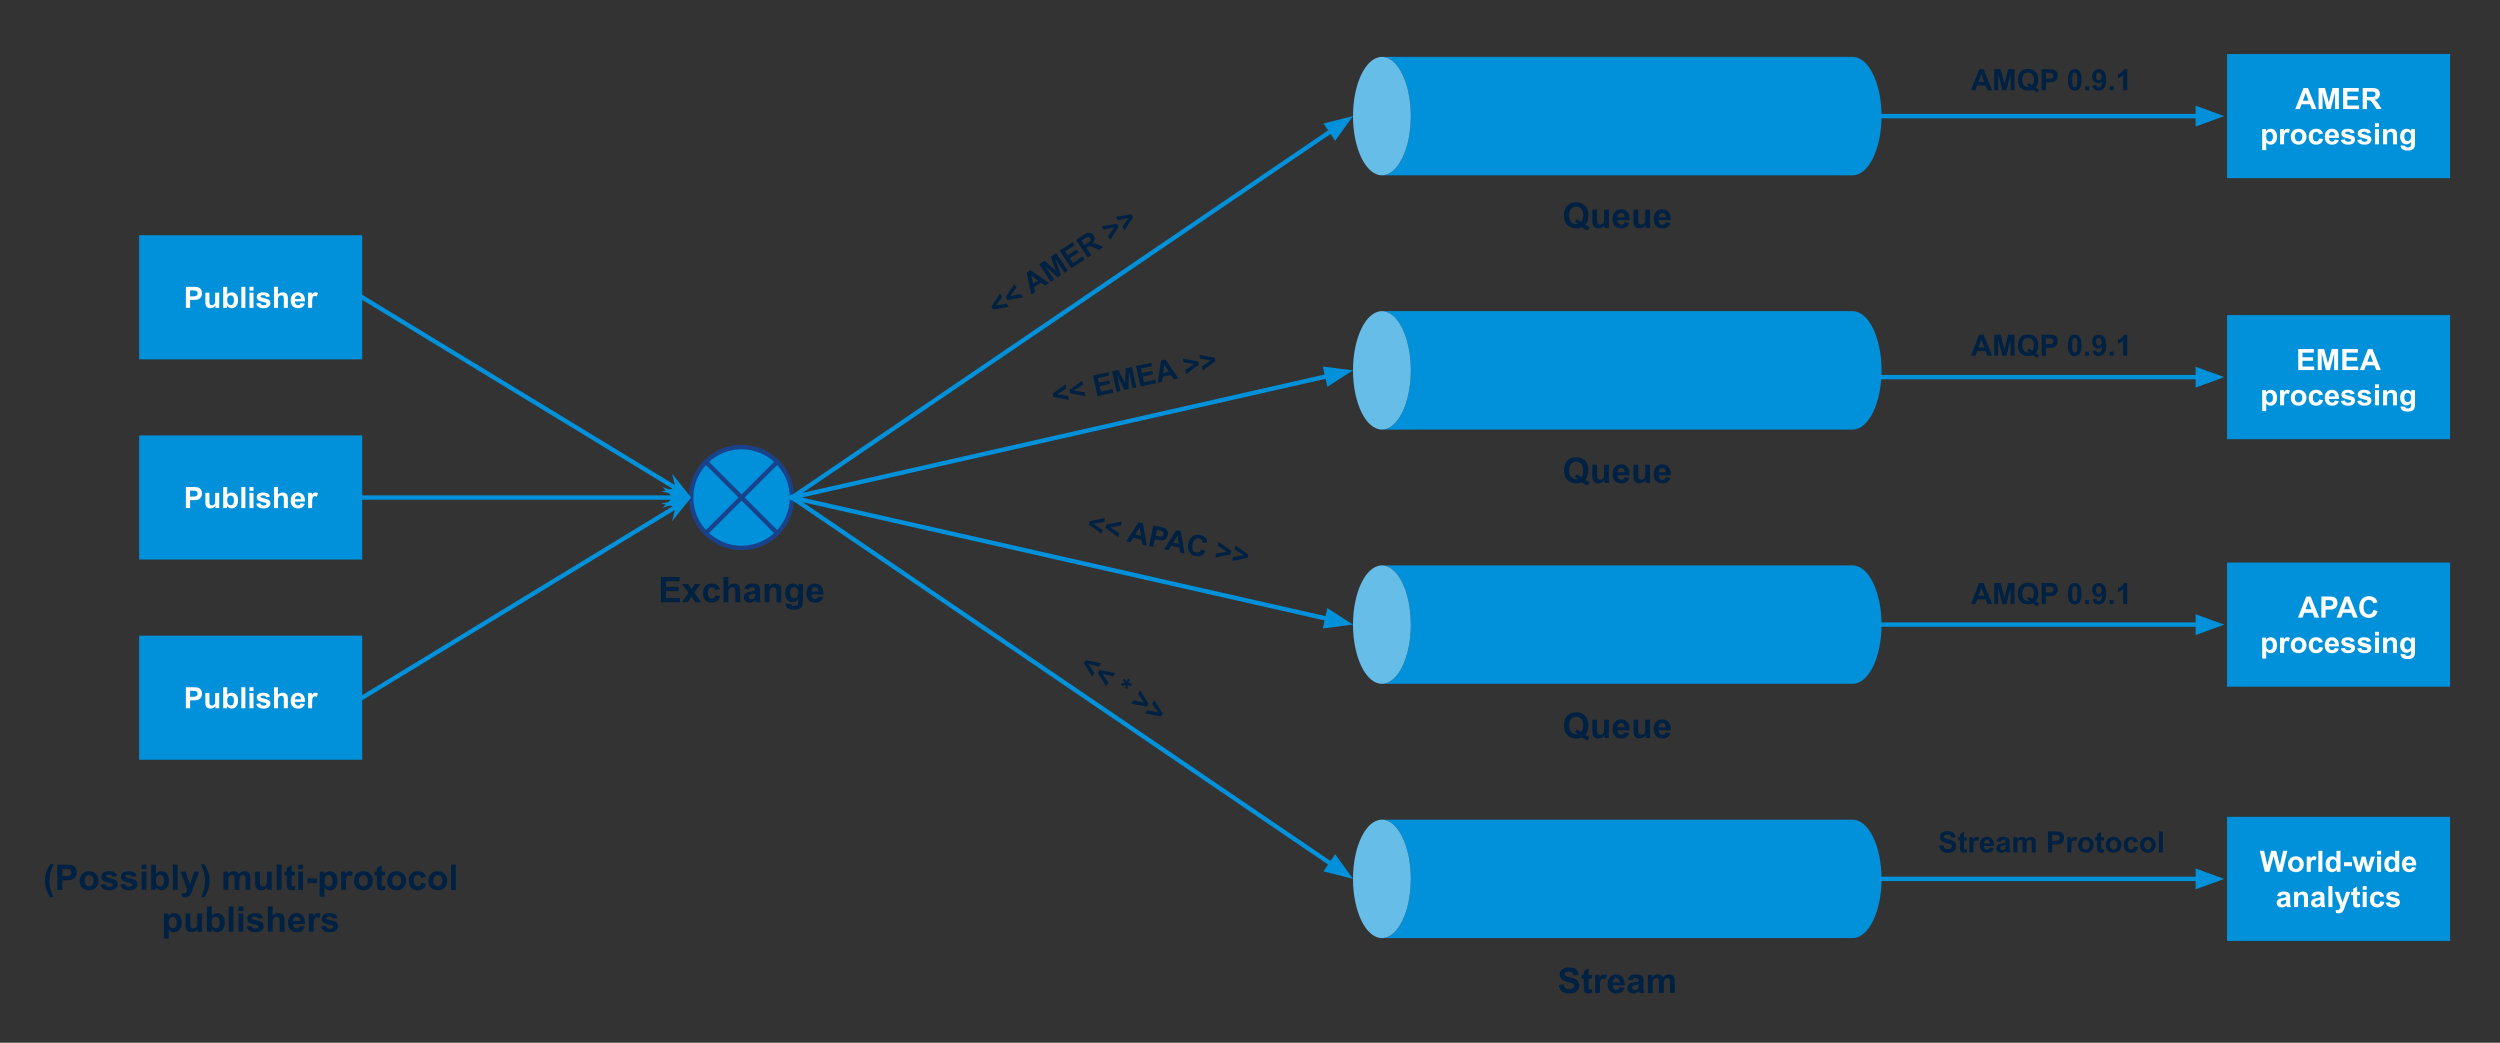 <svg xmlns="http://www.w3.org/2000/svg" xmlns:xlink="http://www.w3.org/1999/xlink" fill="none" stroke="none" stroke-linecap="square" stroke-miterlimit="10" version="1.1" viewBox="0 0 1134.346 473.123"><rect x="0" y="0" width="1134.346" height="473.123" fill="#333333" stroke="none"/><clipPath id="p.0"><path d="m0 0l1134.346 0l0 473.123l-1134.346 0l0 -473.123z" clip-rule="nonzero"/></clipPath><g clip-path="url(#p.0)"><path fill="#000" fill-opacity="0" fill-rule="evenodd" d="m0 0l1134.346 0l0 473.123l-1134.346 0z"/><path fill="#000" fill-opacity="0" fill-rule="evenodd" d="m835.313 8l191.055 0l0 56.315l-191.055 0z"/><path fill="#002142" fill-rule="nonzero" d="m903.874 40.958l-2.094 0l-0.844 -2.172l-3.812 0l-0.781 2.172l-2.047 0l3.719 -9.547l2.031 0l3.828 9.547zm-3.547 -3.781l-1.312 -3.531l-1.297 3.531l2.609 0zm4.531 3.781l0 -9.547l2.891 0l1.734 6.516l1.703 -6.516l2.891 0l0 9.547l-1.781 0l0 -7.516l-1.906 7.516l-1.844 0l-1.891 -7.516l0 7.516l-1.797 0zm18.821 -1.203q0.703 0.5 1.531 0.797l-0.703 1.359q-0.438 -0.125 -0.859 -0.359q-0.094 -0.047 -1.281 -0.844q-0.938 0.406 -2.078 0.406q-2.188 0 -3.438 -1.281q-1.25 -1.297 -1.25 -3.641q0 -2.344 1.25 -3.641q1.25 -1.297 3.391 -1.297q2.125 0 3.359 1.297q1.25 1.297 1.25 3.641q0 1.234 -0.344 2.172q-0.266 0.719 -0.828 1.391zm-1.562 -1.094q0.375 -0.438 0.562 -1.047q0.188 -0.625 0.188 -1.422q0 -1.656 -0.734 -2.469q-0.719 -0.828 -1.906 -0.828q-1.172 0 -1.906 0.828q-0.734 0.812 -0.734 2.469q0 1.672 0.734 2.5q0.734 0.828 1.844 0.828q0.422 0 0.797 -0.141q-0.594 -0.375 -1.188 -0.594l0.531 -1.109q0.953 0.328 1.812 0.984zm4.242 2.297l0 -9.547l3.094 0q1.75 0 2.297 0.156q0.812 0.203 1.359 0.922q0.562 0.719 0.562 1.859q0 0.875 -0.328 1.484q-0.312 0.594 -0.812 0.938q-0.484 0.344 -0.984 0.453q-0.703 0.141 -2.0 0.141l-1.266 0l0 3.594l-1.922 0zm1.922 -7.922l0 2.703l1.062 0q1.141 0 1.516 -0.141q0.391 -0.156 0.609 -0.469q0.219 -0.328 0.219 -0.75q0 -0.516 -0.312 -0.859q-0.297 -0.344 -0.766 -0.422q-0.344 -0.062 -1.391 -0.062l-0.938 0zm13.117 -1.656q1.391 0 2.172 0.984q0.922 1.172 0.922 3.891q0 2.703 -0.938 3.891q-0.766 0.969 -2.156 0.969q-1.391 0 -2.25 -1.062q-0.844 -1.078 -0.844 -3.812q0 -2.703 0.938 -3.891q0.766 -0.969 2.156 -0.969zm0 1.516q-0.328 0 -0.594 0.219q-0.25 0.203 -0.406 0.75q-0.188 0.703 -0.188 2.391q0 1.672 0.172 2.312q0.172 0.625 0.422 0.828q0.266 0.203 0.594 0.203q0.328 0 0.594 -0.203q0.266 -0.219 0.406 -0.766q0.188 -0.703 0.188 -2.375q0 -1.688 -0.172 -2.312q-0.172 -0.625 -0.438 -0.828q-0.25 -0.219 -0.578 -0.219zm4.709 8.062l0 -1.828l1.828 0l0 1.828l-1.828 0zm3.359 -2.203l1.766 -0.203q0.062 0.547 0.328 0.812q0.281 0.25 0.734 0.25q0.562 0 0.953 -0.516q0.406 -0.516 0.516 -2.156q-0.688 0.797 -1.719 0.797q-1.125 0 -1.953 -0.859q-0.812 -0.875 -0.812 -2.281q0 -1.438 0.859 -2.328q0.859 -0.891 2.203 -0.891q1.453 0 2.375 1.125q0.938 1.125 0.938 3.688q0 2.625 -0.969 3.781q-0.969 1.156 -2.531 1.156q-1.109 0 -1.812 -0.594q-0.688 -0.594 -0.875 -1.781zm4.141 -4.0q0 -0.891 -0.406 -1.375q-0.406 -0.484 -0.953 -0.484q-0.5 0 -0.844 0.406q-0.328 0.391 -0.328 1.297q0 0.938 0.359 1.375q0.375 0.422 0.922 0.422q0.516 0 0.875 -0.406q0.375 -0.422 0.375 -1.234zm3.616 6.203l0 -1.828l1.828 0l0 1.828l-1.828 0zm8 0l-1.828 0l0 -6.891q-1 0.938 -2.375 1.391l0 -1.672q0.719 -0.234 1.562 -0.875q0.844 -0.656 1.156 -1.531l1.484 0l0 9.578z"/><path fill="#0091da" fill-rule="evenodd" d="m313.591 225.737l0 0c0 -12.637 10.245 -22.882 22.882 -22.882l0 0c6.069 0 11.889 2.411 16.18 6.702c4.291 4.291 6.702 10.111 6.702 16.18l0 0c0 12.637 -10.245 22.882 -22.882 22.882l0 0c-12.637 0 -22.882 -10.245 -22.882 -22.882z"/><path fill="#000" fill-opacity="0" fill-rule="evenodd" d="m320.293 209.557l32.36 32.36m0 -32.36l-32.36 32.36"/><path fill="#000" fill-opacity="0" fill-rule="evenodd" d="m313.591 225.737l0 0c0 -12.637 10.245 -22.882 22.882 -22.882l0 0c6.069 0 11.889 2.411 16.18 6.702c4.291 4.291 6.702 10.111 6.702 16.18l0 0c0 12.637 -10.245 22.882 -22.882 22.882l0 0c-12.637 0 -22.882 -10.245 -22.882 -22.882z"/><path fill-rule="evenodd" stroke="#1a428a" stroke-linecap="butt" stroke-linejoin="round" stroke-width="2" d="m320.293 209.557l32.36 32.36m0 -32.36l-32.36 32.36"/><path fill-rule="evenodd" stroke="#1a428a" stroke-linecap="butt" stroke-linejoin="round" stroke-width="2" d="m313.591 225.737l0 0c0 -12.637 10.245 -22.882 22.882 -22.882l0 0c6.069 0 11.889 2.411 16.18 6.702c4.291 4.291 6.702 10.111 6.702 16.18l0 0c0 12.637 -10.245 22.882 -22.882 22.882l0 0c-12.637 0 -22.882 -10.245 -22.882 -22.882z"/><path fill="#0091da" fill-rule="evenodd" d="m627.031 25.814l0 0c7.244 0 13.117 12.028 13.117 26.866c0 14.838 -5.872 26.866 -13.117 26.866l213.578 0c7.244 0 13.117 -12.028 13.117 -26.866c0 -14.838 -5.872 -26.866 -13.117 -26.866z"/><path fill="#66bde8" fill-rule="evenodd" d="m627.031 25.814l0 0c-7.244 0 -13.117 12.028 -13.117 26.866c0 14.838 5.872 26.866 13.117 26.866l0 0c7.244 0 13.117 -12.028 13.117 -26.866c0 -14.838 -5.872 -26.866 -13.117 -26.866z"/><path fill="#000" fill-opacity="0" fill-rule="evenodd" d="m627.031 79.546l0 0c7.244 0 13.117 -12.028 13.117 -26.866c0 -14.838 -5.872 -26.866 -13.117 -26.866l0 0c-7.244 0 -13.117 12.028 -13.117 26.866c0 14.838 5.872 26.866 13.117 26.866l213.578 0c7.244 0 13.117 -12.028 13.117 -26.866c0 -14.838 -5.872 -26.866 -13.117 -26.866l-213.578 0"/><path fill="#000" fill-opacity="0" fill-rule="evenodd" d="m359.354 225.737l254.551 -173.071"/><path fill-rule="evenodd" stroke="#0091da" stroke-linecap="butt" stroke-linejoin="round" stroke-width="2" d="m359.354 225.737l244.628 -166.324"/><path fill="#0091da" fill-rule="evenodd" stroke="#0091da" stroke-linecap="butt" stroke-width="2" d="m605.839 62.145l5.648 -7.835l-9.363 2.371z"/><path fill="#000" fill-opacity="0" fill-rule="evenodd" d="m359.354 225.737l254.551 173.039"/><path fill-rule="evenodd" stroke="#0091da" stroke-linecap="butt" stroke-linejoin="round" stroke-width="2" d="m359.354 225.737l244.627 166.293"/><path fill="#0091da" fill-rule="evenodd" stroke="#0091da" stroke-linecap="butt" stroke-width="2" d="m602.124 394.762l9.363 2.371l-5.649 -7.835z"/><path fill="#000" fill-opacity="0" fill-rule="evenodd" d="m359.354 225.737l254.551 -57.701"/><path fill-rule="evenodd" stroke="#0091da" stroke-linecap="butt" stroke-linejoin="round" stroke-width="2" d="m359.354 225.737l242.848 -55.048"/><path fill="#0091da" fill-rule="evenodd" stroke="#0091da" stroke-linecap="butt" stroke-width="2" d="m602.933 173.911l8.121 -5.228l-9.582 -1.215z"/><path fill="#000" fill-opacity="0" fill-rule="evenodd" d="m164.322 225.739l149.26 0"/><path fill-rule="evenodd" stroke="#0091da" stroke-linecap="butt" stroke-linejoin="round" stroke-width="2" d="m164.322 225.739l142.406 0"/><path fill="#0091da" fill-rule="evenodd" stroke="#0091da" stroke-linecap="butt" stroke-width="2" d="m306.728 225.739l-2.249 2.249l6.18 -2.249l-6.18 -2.249z"/><path fill="#0091da" fill-rule="evenodd" d="m627.031 141.181l0 0c7.244 0 13.117 12.028 13.117 26.866c0 14.838 -5.872 26.866 -13.117 26.866l213.578 0c7.244 0 13.117 -12.028 13.117 -26.866c0 -14.838 -5.872 -26.866 -13.117 -26.866z"/><path fill="#66bde8" fill-rule="evenodd" d="m627.031 141.181l0 0c-7.244 0 -13.117 12.028 -13.117 26.866c0 14.838 5.872 26.866 13.117 26.866l0 0c7.244 0 13.117 -12.028 13.117 -26.866c0 -14.838 -5.872 -26.866 -13.117 -26.866z"/><path fill="#000" fill-opacity="0" fill-rule="evenodd" d="m627.031 194.913l0 0c7.244 0 13.117 -12.028 13.117 -26.866c0 -14.838 -5.872 -26.866 -13.117 -26.866l0 0c-7.244 0 -13.117 12.028 -13.117 26.866c0 14.838 5.872 26.866 13.117 26.866l213.578 0c7.244 0 13.117 -12.028 13.117 -26.866c0 -14.838 -5.872 -26.866 -13.117 -26.866l-213.578 0"/><path fill="#000" fill-opacity="0" fill-rule="evenodd" d="m638.298 69.413l191.055 0l0 56.315l-191.055 0z"/><path fill="#002142" fill-rule="nonzero" d="m719.321 101.977q0.844 0.609 1.844 0.969l-0.844 1.641q-0.531 -0.156 -1.031 -0.438q-0.109 -0.047 -1.531 -1.016q-1.125 0.5 -2.5 0.5q-2.641 0 -4.141 -1.562q-1.484 -1.562 -1.484 -4.375q0 -2.797 1.5 -4.359q1.5 -1.562 4.062 -1.562q2.547 0 4.031 1.562q1.5 1.562 1.5 4.359q0 1.484 -0.406 2.609q-0.312 0.859 -1.0 1.672zm-1.859 -1.312q0.438 -0.516 0.656 -1.25q0.234 -0.75 0.234 -1.719q0 -1.984 -0.875 -2.953q-0.875 -0.984 -2.297 -0.984q-1.406 0 -2.297 0.984q-0.875 0.984 -0.875 2.953q0 2.016 0.875 3.016q0.891 0.984 2.234 0.984q0.5 0 0.938 -0.156q-0.703 -0.469 -1.422 -0.719l0.641 -1.328q1.141 0.391 2.188 1.172zm10.523 2.766l0 -1.25q-0.453 0.672 -1.188 1.062q-0.734 0.375 -1.562 0.375q-0.828 0 -1.5 -0.359q-0.656 -0.375 -0.953 -1.031q-0.297 -0.672 -0.297 -1.844l0 -5.25l2.188 0l0 3.812q0 1.75 0.125 2.141q0.125 0.391 0.438 0.625q0.328 0.234 0.812 0.234q0.562 0 1.0 -0.312q0.453 -0.312 0.609 -0.766q0.172 -0.453 0.172 -2.234l0 -3.5l2.203 0l0 8.297l-2.047 0zm9.117 -2.641l2.188 0.359q-0.422 1.203 -1.328 1.844q-0.906 0.625 -2.281 0.625q-2.156 0 -3.203 -1.422q-0.812 -1.125 -0.812 -2.859q0 -2.062 1.078 -3.219q1.078 -1.172 2.719 -1.172q1.859 0 2.922 1.219q1.078 1.219 1.031 3.75l-5.5 0q0.016 0.969 0.516 1.516q0.516 0.547 1.281 0.547q0.516 0 0.859 -0.281q0.359 -0.281 0.531 -0.906zm0.125 -2.219q-0.016 -0.953 -0.484 -1.453q-0.469 -0.5 -1.141 -0.5q-0.719 0 -1.188 0.531q-0.469 0.516 -0.469 1.422l3.281 0zm9.43 4.859l0 -1.25q-0.453 0.672 -1.188 1.062q-0.734 0.375 -1.562 0.375q-0.828 0 -1.5 -0.359q-0.656 -0.375 -0.953 -1.031q-0.297 -0.672 -0.297 -1.844l0 -5.25l2.188 0l0 3.812q0 1.75 0.125 2.141q0.125 0.391 0.438 0.625q0.328 0.234 0.812 0.234q0.562 0 1.0 -0.312q0.453 -0.312 0.609 -0.766q0.172 -0.453 0.172 -2.234l0 -3.5l2.203 0l0 8.297l-2.047 0zm9.117 -2.641l2.188 0.359q-0.422 1.203 -1.328 1.844q-0.906 0.625 -2.281 0.625q-2.156 0 -3.203 -1.422q-0.812 -1.125 -0.812 -2.859q0 -2.062 1.078 -3.219q1.078 -1.172 2.719 -1.172q1.859 0 2.922 1.219q1.078 1.219 1.031 3.75l-5.5 0q0.016 0.969 0.516 1.516q0.516 0.547 1.281 0.547q0.516 0 0.859 -0.281q0.359 -0.281 0.531 -0.906zm0.125 -2.219q-0.016 -0.953 -0.484 -1.453q-0.469 -0.5 -1.141 -0.5q-0.719 0 -1.188 0.531q-0.469 0.516 -0.469 1.422l3.281 0z"/><path fill="#0091da" fill-rule="evenodd" d="m63.137 106.737l101.197 0l0 56.315l-101.197 0z"/><path fill="#fff" fill-rule="nonzero" d="m84.339 139.694l0 -9.547l3.094 0q1.75 0 2.297 0.156q0.812 0.203 1.359 0.922q0.562 0.719 0.562 1.859q0 0.875 -0.328 1.484q-0.312 0.594 -0.812 0.938q-0.484 0.344 -0.984 0.453q-0.703 0.141 -2.0 0.141l-1.266 0l0 3.594l-1.922 0zm1.922 -7.922l0 2.703l1.062 0q1.141 0 1.516 -0.141q0.391 -0.156 0.609 -0.469q0.219 -0.328 0.219 -0.75q0 -0.516 -0.312 -0.859q-0.297 -0.344 -0.766 -0.422q-0.344 -0.062 -1.391 -0.062l-0.938 0zm11.499 7.922l0 -1.031q-0.375 0.547 -1.0 0.875q-0.609 0.312 -1.281 0.312q-0.703 0 -1.266 -0.297q-0.547 -0.312 -0.797 -0.859q-0.234 -0.562 -0.234 -1.531l0 -4.375l1.828 0l0 3.172q0 1.453 0.094 1.781q0.109 0.328 0.375 0.531q0.266 0.188 0.672 0.188q0.469 0 0.844 -0.25q0.375 -0.266 0.5 -0.641q0.141 -0.391 0.141 -1.875l0 -2.906l1.828 0l0 6.906l-1.703 0zm3.516 0l0 -9.547l1.828 0l0 3.438q0.844 -0.953 2.016 -0.953q1.25 0 2.078 0.922q0.828 0.906 0.828 2.609q0 1.781 -0.844 2.734q-0.844 0.953 -2.047 0.953q-0.594 0 -1.172 -0.297q-0.562 -0.297 -0.984 -0.875l0 1.016l-1.703 0zm1.812 -3.609q0 1.078 0.344 1.594q0.469 0.734 1.266 0.734q0.609 0 1.031 -0.516q0.422 -0.531 0.422 -1.641q0 -1.188 -0.438 -1.703q-0.422 -0.531 -1.094 -0.531q-0.656 0 -1.094 0.516q-0.438 0.516 -0.438 1.547zm6.407 3.609l0 -9.547l1.828 0l0 9.547l-1.828 0zm3.703 -7.844l0 -1.703l1.828 0l0 1.703l-1.828 0zm0 7.844l0 -6.906l1.828 0l0 6.906l-1.828 0zm3.062 -1.969l1.828 -0.281q0.125 0.531 0.484 0.812q0.359 0.266 1.0 0.266q0.703 0 1.062 -0.25q0.25 -0.188 0.25 -0.484q0 -0.219 -0.141 -0.359q-0.125 -0.125 -0.609 -0.234q-2.203 -0.484 -2.797 -0.891q-0.828 -0.562 -0.828 -1.562q0 -0.891 0.703 -1.5q0.719 -0.609 2.203 -0.609q1.422 0 2.109 0.469q0.703 0.453 0.953 1.359l-1.719 0.312q-0.109 -0.406 -0.422 -0.609q-0.312 -0.219 -0.891 -0.219q-0.719 0 -1.031 0.203q-0.203 0.141 -0.203 0.359q0 0.203 0.188 0.344q0.234 0.172 1.688 0.516q1.469 0.328 2.062 0.812q0.562 0.484 0.562 1.359q0 0.953 -0.797 1.641q-0.781 0.672 -2.344 0.672q-1.406 0 -2.234 -0.562q-0.828 -0.578 -1.078 -1.562zm9.881 -7.578l0 3.516q0.875 -1.031 2.109 -1.031q0.641 0 1.141 0.234q0.516 0.234 0.766 0.594q0.25 0.359 0.344 0.812q0.109 0.438 0.109 1.375l0 4.047l-1.828 0l0 -3.656q0 -1.078 -0.109 -1.375q-0.109 -0.297 -0.375 -0.469q-0.266 -0.172 -0.656 -0.172q-0.453 0 -0.812 0.234q-0.359 0.219 -0.531 0.672q-0.156 0.438 -0.156 1.297l0 3.469l-1.828 0l0 -9.547l1.828 0zm10.313 7.344l1.828 0.312q-0.344 1.0 -1.109 1.531q-0.766 0.516 -1.891 0.516q-1.812 0 -2.672 -1.172q-0.688 -0.953 -0.688 -2.391q0 -1.719 0.891 -2.688q0.906 -0.969 2.281 -0.969q1.547 0 2.438 1.016q0.891 1.016 0.844 3.125l-4.578 0q0.016 0.812 0.438 1.266q0.422 0.453 1.062 0.453q0.422 0 0.719 -0.234q0.297 -0.234 0.438 -0.766zm0.109 -1.844q-0.016 -0.797 -0.406 -1.203q-0.391 -0.422 -0.953 -0.422q-0.594 0 -0.984 0.438q-0.391 0.438 -0.391 1.188l2.734 0zm5.053 4.047l-1.828 0l0 -6.906l1.703 0l0 0.984q0.438 -0.703 0.781 -0.922q0.344 -0.219 0.797 -0.219q0.625 0 1.203 0.344l-0.562 1.594q-0.469 -0.297 -0.859 -0.297q-0.391 0 -0.656 0.219q-0.266 0.203 -0.422 0.766q-0.156 0.547 -0.156 2.297l0 2.141z"/><path fill="#0091da" fill-rule="evenodd" d="m63.137 197.579l101.197 0l0 56.315l-101.197 0z"/><path fill="#fff" fill-rule="nonzero" d="m84.339 230.537l0 -9.547l3.094 0q1.75 0 2.297 0.156q0.812 0.203 1.359 0.922q0.562 0.719 0.562 1.859q0 0.875 -0.328 1.484q-0.312 0.594 -0.812 0.938q-0.484 0.344 -0.984 0.453q-0.703 0.141 -2.0 0.141l-1.266 0l0 3.594l-1.922 0zm1.922 -7.922l0 2.703l1.062 0q1.141 0 1.516 -0.141q0.391 -0.156 0.609 -0.469q0.219 -0.328 0.219 -0.75q0 -0.516 -0.312 -0.859q-0.297 -0.344 -0.766 -0.422q-0.344 -0.062 -1.391 -0.062l-0.938 0zm11.499 7.922l0 -1.031q-0.375 0.547 -1.0 0.875q-0.609 0.312 -1.281 0.312q-0.703 0 -1.266 -0.297q-0.547 -0.312 -0.797 -0.859q-0.234 -0.562 -0.234 -1.531l0 -4.375l1.828 0l0 3.172q0 1.453 0.094 1.781q0.109 0.328 0.375 0.531q0.266 0.188 0.672 0.188q0.469 0 0.844 -0.25q0.375 -0.266 0.5 -0.641q0.141 -0.391 0.141 -1.875l0 -2.906l1.828 0l0 6.906l-1.703 0zm3.516 0l0 -9.547l1.828 0l0 3.438q0.844 -0.953 2.016 -0.953q1.25 0 2.078 0.922q0.828 0.906 0.828 2.609q0 1.781 -0.844 2.734q-0.844 0.953 -2.047 0.953q-0.594 0 -1.172 -0.297q-0.562 -0.297 -0.984 -0.875l0 1.016l-1.703 0zm1.812 -3.609q0 1.078 0.344 1.594q0.469 0.734 1.266 0.734q0.609 0 1.031 -0.516q0.422 -0.531 0.422 -1.641q0 -1.188 -0.438 -1.703q-0.422 -0.531 -1.094 -0.531q-0.656 0 -1.094 0.516q-0.438 0.516 -0.438 1.547zm6.407 3.609l0 -9.547l1.828 0l0 9.547l-1.828 0zm3.703 -7.844l0 -1.703l1.828 0l0 1.703l-1.828 0zm0 7.844l0 -6.906l1.828 0l0 6.906l-1.828 0zm3.062 -1.969l1.828 -0.281q0.125 0.531 0.484 0.812q0.359 0.266 1.0 0.266q0.703 0 1.062 -0.25q0.25 -0.188 0.25 -0.484q0 -0.219 -0.141 -0.359q-0.125 -0.125 -0.609 -0.234q-2.203 -0.484 -2.797 -0.891q-0.828 -0.562 -0.828 -1.562q0 -0.891 0.703 -1.5q0.719 -0.609 2.203 -0.609q1.422 0 2.109 0.469q0.703 0.453 0.953 1.359l-1.719 0.312q-0.109 -0.406 -0.422 -0.609q-0.312 -0.219 -0.891 -0.219q-0.719 0 -1.031 0.203q-0.203 0.141 -0.203 0.359q0 0.203 0.188 0.344q0.234 0.172 1.688 0.516q1.469 0.328 2.062 0.812q0.562 0.484 0.562 1.359q0 0.953 -0.797 1.641q-0.781 0.672 -2.344 0.672q-1.406 0 -2.234 -0.562q-0.828 -0.578 -1.078 -1.562zm9.881 -7.578l0 3.516q0.875 -1.031 2.109 -1.031q0.641 0 1.141 0.234q0.516 0.234 0.766 0.594q0.25 0.359 0.344 0.812q0.109 0.438 0.109 1.375l0 4.047l-1.828 0l0 -3.656q0 -1.078 -0.109 -1.375q-0.109 -0.297 -0.375 -0.469q-0.266 -0.172 -0.656 -0.172q-0.453 0 -0.812 0.234q-0.359 0.219 -0.531 0.672q-0.156 0.438 -0.156 1.297l0 3.469l-1.828 0l0 -9.547l1.828 0zm10.313 7.344l1.828 0.312q-0.344 1.0 -1.109 1.531q-0.766 0.516 -1.891 0.516q-1.812 0 -2.672 -1.172q-0.688 -0.953 -0.688 -2.391q0 -1.719 0.891 -2.688q0.906 -0.969 2.281 -0.969q1.547 0 2.438 1.016q0.891 1.016 0.844 3.125l-4.578 0q0.016 0.812 0.438 1.266q0.422 0.453 1.062 0.453q0.422 0 0.719 -0.234q0.297 -0.234 0.438 -0.766zm0.109 -1.844q-0.016 -0.797 -0.406 -1.203q-0.391 -0.422 -0.953 -0.422q-0.594 0 -0.984 0.438q-0.391 0.438 -0.391 1.188l2.734 0zm5.053 4.047l-1.828 0l0 -6.906l1.703 0l0 0.984q0.438 -0.703 0.781 -0.922q0.344 -0.219 0.797 -0.219q0.625 0 1.203 0.344l-0.562 1.594q-0.469 -0.297 -0.859 -0.297q-0.391 0 -0.656 0.219q-0.266 0.203 -0.422 0.766q-0.156 0.547 -0.156 2.297l0 2.141z"/><path fill="#0091da" fill-rule="evenodd" d="m63.137 288.42l101.197 0l0 56.315l-101.197 0z"/><path fill="#fff" fill-rule="nonzero" d="m84.339 321.377l0 -9.547l3.094 0q1.75 0 2.297 0.156q0.812 0.203 1.359 0.922q0.562 0.719 0.562 1.859q0 0.875 -0.328 1.484q-0.312 0.594 -0.812 0.938q-0.484 0.344 -0.984 0.453q-0.703 0.141 -2.0 0.141l-1.266 0l0 3.594l-1.922 0zm1.922 -7.922l0 2.703l1.062 0q1.141 0 1.516 -0.141q0.391 -0.156 0.609 -0.469q0.219 -0.328 0.219 -0.75q0 -0.516 -0.312 -0.859q-0.297 -0.344 -0.766 -0.422q-0.344 -0.062 -1.391 -0.062l-0.938 0zm11.499 7.922l0 -1.031q-0.375 0.547 -1.0 0.875q-0.609 0.312 -1.281 0.312q-0.703 0 -1.266 -0.297q-0.547 -0.312 -0.797 -0.859q-0.234 -0.562 -0.234 -1.531l0 -4.375l1.828 0l0 3.172q0 1.453 0.094 1.781q0.109 0.328 0.375 0.531q0.266 0.188 0.672 0.188q0.469 0 0.844 -0.25q0.375 -0.266 0.5 -0.641q0.141 -0.391 0.141 -1.875l0 -2.906l1.828 0l0 6.906l-1.703 0zm3.516 0l0 -9.547l1.828 0l0 3.438q0.844 -0.953 2.016 -0.953q1.25 0 2.078 0.922q0.828 0.906 0.828 2.609q0 1.781 -0.844 2.734q-0.844 0.953 -2.047 0.953q-0.594 0 -1.172 -0.297q-0.562 -0.297 -0.984 -0.875l0 1.016l-1.703 0zm1.812 -3.609q0 1.078 0.344 1.594q0.469 0.734 1.266 0.734q0.609 0 1.031 -0.516q0.422 -0.531 0.422 -1.641q0 -1.188 -0.438 -1.703q-0.422 -0.531 -1.094 -0.531q-0.656 0 -1.094 0.516q-0.438 0.516 -0.438 1.547zm6.407 3.609l0 -9.547l1.828 0l0 9.547l-1.828 0zm3.703 -7.844l0 -1.703l1.828 0l0 1.703l-1.828 0zm0 7.844l0 -6.906l1.828 0l0 6.906l-1.828 0zm3.062 -1.969l1.828 -0.281q0.125 0.531 0.484 0.812q0.359 0.266 1.0 0.266q0.703 0 1.062 -0.25q0.25 -0.188 0.25 -0.484q0 -0.219 -0.141 -0.359q-0.125 -0.125 -0.609 -0.234q-2.203 -0.484 -2.797 -0.891q-0.828 -0.562 -0.828 -1.562q0 -0.891 0.703 -1.5q0.719 -0.609 2.203 -0.609q1.422 0 2.109 0.469q0.703 0.453 0.953 1.359l-1.719 0.312q-0.109 -0.406 -0.422 -0.609q-0.312 -0.219 -0.891 -0.219q-0.719 0 -1.031 0.203q-0.203 0.141 -0.203 0.359q0 0.203 0.188 0.344q0.234 0.172 1.688 0.516q1.469 0.328 2.062 0.812q0.562 0.484 0.562 1.359q0 0.953 -0.797 1.641q-0.781 0.672 -2.344 0.672q-1.406 0 -2.234 -0.562q-0.828 -0.578 -1.078 -1.562zm9.881 -7.578l0 3.516q0.875 -1.031 2.109 -1.031q0.641 0 1.141 0.234q0.516 0.234 0.766 0.594q0.25 0.359 0.344 0.812q0.109 0.438 0.109 1.375l0 4.047l-1.828 0l0 -3.656q0 -1.078 -0.109 -1.375q-0.109 -0.297 -0.375 -0.469q-0.266 -0.172 -0.656 -0.172q-0.453 0 -0.812 0.234q-0.359 0.219 -0.531 0.672q-0.156 0.438 -0.156 1.297l0 3.469l-1.828 0l0 -9.547l1.828 0zm10.313 7.344l1.828 0.312q-0.344 1.0 -1.109 1.531q-0.766 0.516 -1.891 0.516q-1.812 0 -2.672 -1.172q-0.688 -0.953 -0.688 -2.391q0 -1.719 0.891 -2.688q0.906 -0.969 2.281 -0.969q1.547 0 2.438 1.016q0.891 1.016 0.844 3.125l-4.578 0q0.016 0.812 0.438 1.266q0.422 0.453 1.062 0.453q0.422 0 0.719 -0.234q0.297 -0.234 0.438 -0.766zm0.109 -1.844q-0.016 -0.797 -0.406 -1.203q-0.391 -0.422 -0.953 -0.422q-0.594 0 -0.984 0.438q-0.391 0.438 -0.391 1.188l2.734 0zm5.053 4.047l-1.828 0l0 -6.906l1.703 0l0 0.984q0.438 -0.703 0.781 -0.922q0.344 -0.219 0.797 -0.219q0.625 0 1.203 0.344l-0.562 1.594q-0.469 -0.297 -0.859 -0.297q-0.391 0 -0.656 0.219q-0.266 0.203 -0.422 0.766q-0.156 0.547 -0.156 2.297l0 2.141z"/><path fill="#000" fill-opacity="0" fill-rule="evenodd" d="m164.334 134.894l149.26 90.835"/><path fill-rule="evenodd" stroke="#0091da" stroke-linecap="butt" stroke-linejoin="round" stroke-width="2" d="m164.334 134.894l143.405 87.271"/><path fill="#0091da" fill-rule="evenodd" stroke="#0091da" stroke-linecap="butt" stroke-width="2" d="m307.739 222.166l-3.091 0.752l6.448 1.291l-4.11 -5.134z"/><path fill="#000" fill-opacity="0" fill-rule="evenodd" d="m164.334 316.577l149.26 -90.835"/><path fill-rule="evenodd" stroke="#0091da" stroke-linecap="butt" stroke-linejoin="round" stroke-width="2" d="m164.334 316.577l143.405 -87.271"/><path fill="#0091da" fill-rule="evenodd" stroke="#0091da" stroke-linecap="butt" stroke-width="2" d="m307.739 229.306l-0.752 3.091l4.11 -5.134l-6.448 1.291z"/><path fill="#0091da" fill-rule="evenodd" d="m627.031 256.548l0 0c7.244 0 13.117 12.028 13.117 26.866c0 14.838 -5.872 26.866 -13.117 26.866l213.578 0c7.244 0 13.117 -12.028 13.117 -26.866c0 -14.838 -5.872 -26.866 -13.117 -26.866z"/><path fill="#66bde8" fill-rule="evenodd" d="m627.031 256.548l0 0c-7.244 0 -13.117 12.028 -13.117 26.866c0 14.838 5.872 26.866 13.117 26.866l0 0c7.244 0 13.117 -12.028 13.117 -26.866c0 -14.838 -5.872 -26.866 -13.117 -26.866z"/><path fill="#000" fill-opacity="0" fill-rule="evenodd" d="m627.031 310.28l0 0c7.244 0 13.117 -12.028 13.117 -26.866c0 -14.838 -5.872 -26.866 -13.117 -26.866l0 0c-7.244 0 -13.117 12.028 -13.117 26.866c0 14.838 5.872 26.866 13.117 26.866l213.578 0c7.244 0 13.117 -12.028 13.117 -26.866c0 -14.838 -5.872 -26.866 -13.117 -26.866l-213.578 0"/><path fill="#0091da" fill-rule="evenodd" d="m627.031 371.915l0 0c7.244 0 13.117 12.028 13.117 26.866c0 14.838 -5.872 26.866 -13.117 26.866l213.578 0c7.244 0 13.117 -12.028 13.117 -26.866c0 -14.838 -5.872 -26.866 -13.117 -26.866z"/><path fill="#66bde8" fill-rule="evenodd" d="m627.031 371.915l0 0c-7.244 0 -13.117 12.028 -13.117 26.866c0 14.838 5.872 26.866 13.117 26.866l0 0c7.244 0 13.117 -12.028 13.117 -26.866c0 -14.838 -5.872 -26.866 -13.117 -26.866z"/><path fill="#000" fill-opacity="0" fill-rule="evenodd" d="m627.031 425.647l0 0c7.244 0 13.117 -12.028 13.117 -26.866c0 -14.838 -5.872 -26.866 -13.117 -26.866l0 0c-7.244 0 -13.117 12.028 -13.117 26.866c0 14.838 5.872 26.866 13.117 26.866l213.578 0c7.244 0 13.117 -12.028 13.117 -26.866c0 -14.838 -5.872 -26.866 -13.117 -26.866l-213.578 0"/><path fill="#000" fill-opacity="0" fill-rule="evenodd" d="m359.354 225.737l254.551 57.669"/><path fill-rule="evenodd" stroke="#0091da" stroke-linecap="butt" stroke-linejoin="round" stroke-width="2" d="m359.354 225.737l242.848 55.018"/><path fill="#0091da" fill-rule="evenodd" stroke="#0091da" stroke-linecap="butt" stroke-width="2" d="m601.472 283.977l9.582 -1.216l-8.122 -5.227z"/><path fill="#000" fill-opacity="0" fill-rule="evenodd" d="m638.298 185.135l191.055 0l0 56.315l-191.055 0z"/><path fill="#002142" fill-rule="nonzero" d="m719.321 217.699q0.844 0.609 1.844 0.969l-0.844 1.641q-0.531 -0.156 -1.031 -0.438q-0.109 -0.047 -1.531 -1.016q-1.125 0.5 -2.5 0.5q-2.641 0 -4.141 -1.562q-1.484 -1.562 -1.484 -4.375q0 -2.797 1.5 -4.359q1.5 -1.562 4.062 -1.562q2.547 0 4.031 1.562q1.5 1.562 1.5 4.359q0 1.484 -0.406 2.609q-0.312 0.859 -1.0 1.672zm-1.859 -1.312q0.438 -0.516 0.656 -1.25q0.234 -0.75 0.234 -1.719q0 -1.984 -0.875 -2.953q-0.875 -0.984 -2.297 -0.984q-1.406 0 -2.297 0.984q-0.875 0.984 -0.875 2.953q0 2.016 0.875 3.016q0.891 0.984 2.234 0.984q0.5 0 0.938 -0.156q-0.703 -0.469 -1.422 -0.719l0.641 -1.328q1.141 0.391 2.188 1.172zm10.523 2.766l0 -1.25q-0.453 0.672 -1.188 1.062q-0.734 0.375 -1.562 0.375q-0.828 0 -1.5 -0.359q-0.656 -0.375 -0.953 -1.031q-0.297 -0.672 -0.297 -1.844l0 -5.25l2.188 0l0 3.812q0 1.75 0.125 2.141q0.125 0.391 0.438 0.625q0.328 0.234 0.812 0.234q0.562 0 1.0 -0.312q0.453 -0.312 0.609 -0.766q0.172 -0.453 0.172 -2.234l0 -3.5l2.203 0l0 8.297l-2.047 0zm9.117 -2.641l2.188 0.359q-0.422 1.203 -1.328 1.844q-0.906 0.625 -2.281 0.625q-2.156 0 -3.203 -1.422q-0.812 -1.125 -0.812 -2.859q0 -2.062 1.078 -3.219q1.078 -1.172 2.719 -1.172q1.859 0 2.922 1.219q1.078 1.219 1.031 3.75l-5.5 0q0.016 0.969 0.516 1.516q0.516 0.547 1.281 0.547q0.516 0 0.859 -0.281q0.359 -0.281 0.531 -0.906zm0.125 -2.219q-0.016 -0.953 -0.484 -1.453q-0.469 -0.5 -1.141 -0.5q-0.719 0 -1.188 0.531q-0.469 0.516 -0.469 1.422l3.281 0zm9.43 4.859l0 -1.25q-0.453 0.672 -1.188 1.062q-0.734 0.375 -1.562 0.375q-0.828 0 -1.5 -0.359q-0.656 -0.375 -0.953 -1.031q-0.297 -0.672 -0.297 -1.844l0 -5.25l2.188 0l0 3.812q0 1.75 0.125 2.141q0.125 0.391 0.438 0.625q0.328 0.234 0.812 0.234q0.562 0 1.0 -0.312q0.453 -0.312 0.609 -0.766q0.172 -0.453 0.172 -2.234l0 -3.5l2.203 0l0 8.297l-2.047 0zm9.117 -2.641l2.188 0.359q-0.422 1.203 -1.328 1.844q-0.906 0.625 -2.281 0.625q-2.156 0 -3.203 -1.422q-0.812 -1.125 -0.812 -2.859q0 -2.062 1.078 -3.219q1.078 -1.172 2.719 -1.172q1.859 0 2.922 1.219q1.078 1.219 1.031 3.75l-5.5 0q0.016 0.969 0.516 1.516q0.516 0.547 1.281 0.547q0.516 0 0.859 -0.281q0.359 -0.281 0.531 -0.906zm0.125 -2.219q-0.016 -0.953 -0.484 -1.453q-0.469 -0.5 -1.141 -0.5q-0.719 0 -1.188 0.531q-0.469 0.516 -0.469 1.422l3.281 0z"/><path fill="#000" fill-opacity="0" fill-rule="evenodd" d="m638.298 300.857l191.055 0l0 56.315l-191.055 0z"/><path fill="#002142" fill-rule="nonzero" d="m719.321 333.422q0.844 0.609 1.844 0.969l-0.844 1.641q-0.531 -0.156 -1.031 -0.438q-0.109 -0.047 -1.531 -1.016q-1.125 0.5 -2.5 0.5q-2.641 0 -4.141 -1.562q-1.484 -1.562 -1.484 -4.375q0 -2.797 1.5 -4.359q1.5 -1.562 4.062 -1.562q2.547 0 4.031 1.562q1.5 1.562 1.5 4.359q0 1.484 -0.406 2.609q-0.312 0.859 -1.0 1.672zm-1.859 -1.312q0.438 -0.516 0.656 -1.25q0.234 -0.75 0.234 -1.719q0 -1.984 -0.875 -2.953q-0.875 -0.984 -2.297 -0.984q-1.406 0 -2.297 0.984q-0.875 0.984 -0.875 2.953q0 2.016 0.875 3.016q0.891 0.984 2.234 0.984q0.5 0 0.938 -0.156q-0.703 -0.469 -1.422 -0.719l0.641 -1.328q1.141 0.391 2.188 1.172zm10.523 2.766l0 -1.25q-0.453 0.672 -1.188 1.062q-0.734 0.375 -1.562 0.375q-0.828 0 -1.5 -0.359q-0.656 -0.375 -0.953 -1.031q-0.297 -0.672 -0.297 -1.844l0 -5.25l2.188 0l0 3.812q0 1.75 0.125 2.141q0.125 0.391 0.438 0.625q0.328 0.234 0.812 0.234q0.562 0 1.0 -0.312q0.453 -0.312 0.609 -0.766q0.172 -0.453 0.172 -2.234l0 -3.5l2.203 0l0 8.297l-2.047 0zm9.117 -2.641l2.188 0.359q-0.422 1.203 -1.328 1.844q-0.906 0.625 -2.281 0.625q-2.156 0 -3.203 -1.422q-0.812 -1.125 -0.812 -2.859q0 -2.062 1.078 -3.219q1.078 -1.172 2.719 -1.172q1.859 0 2.922 1.219q1.078 1.219 1.031 3.75l-5.5 0q0.016 0.969 0.516 1.516q0.516 0.547 1.281 0.547q0.516 0 0.859 -0.281q0.359 -0.281 0.531 -0.906zm0.125 -2.219q-0.016 -0.953 -0.484 -1.453q-0.469 -0.5 -1.141 -0.5q-0.719 0 -1.188 0.531q-0.469 0.516 -0.469 1.422l3.281 0zm9.43 4.859l0 -1.25q-0.453 0.672 -1.188 1.062q-0.734 0.375 -1.562 0.375q-0.828 0 -1.5 -0.359q-0.656 -0.375 -0.953 -1.031q-0.297 -0.672 -0.297 -1.844l0 -5.25l2.188 0l0 3.812q0 1.75 0.125 2.141q0.125 0.391 0.438 0.625q0.328 0.234 0.812 0.234q0.562 0 1.0 -0.312q0.453 -0.312 0.609 -0.766q0.172 -0.453 0.172 -2.234l0 -3.5l2.203 0l0 8.297l-2.047 0zm9.117 -2.641l2.188 0.359q-0.422 1.203 -1.328 1.844q-0.906 0.625 -2.281 0.625q-2.156 0 -3.203 -1.422q-0.812 -1.125 -0.812 -2.859q0 -2.062 1.078 -3.219q1.078 -1.172 2.719 -1.172q1.859 0 2.922 1.219q1.078 1.219 1.031 3.75l-5.5 0q0.016 0.969 0.516 1.516q0.516 0.547 1.281 0.547q0.516 0 0.859 -0.281q0.359 -0.281 0.531 -0.906zm0.125 -2.219q-0.016 -0.953 -0.484 -1.453q-0.469 -0.5 -1.141 -0.5q-0.719 0 -1.188 0.531q-0.469 0.516 -0.469 1.422l3.281 0z"/><path fill="#000" fill-opacity="0" fill-rule="evenodd" d="m386.706 147.958l159.339 -105.386l31.087 46.961l-159.339 105.386z"/><path fill="#002142" fill-rule="nonzero" d="m457.702 139.206l-7.017 1.232l-0.862 -1.303l3.878 -5.974l1.026 1.55l-2.839 3.976l4.806 -1.006l1.009 1.524zm6.492 -4.294l-7.017 1.232l-0.862 -1.303l3.878 -5.974l1.026 1.55l-2.84 3.976l4.806 -1.006l1.009 1.524zm11.792 -6.488l-1.746 1.155l-1.903 -1.346l-3.18 2.103l0.547 2.242l-1.707 1.129l-2.168 -10.012l1.694 -1.121l8.463 5.849zm-5.046 -1.196l-3.044 -2.22l0.867 3.66l2.176 -1.439zm5.867 0.653l-5.27 -7.961l2.411 -1.595l5.043 4.476l-2.176 -6.373l2.411 -1.595l5.27 7.961l-1.486 0.983l-4.149 -6.267l2.559 7.319l-1.538 1.017l-5.725 -5.224l4.149 6.267l-1.499 0.991zm9.286 -6.142l-5.27 -7.961l5.904 -3.905l0.897 1.355l-4.301 2.844l1.164 1.759l4.001 -2.646l0.888 1.342l-4.001 2.646l1.432 2.163l4.444 -2.939l0.888 1.342l-6.047 3.999zm7.415 -4.904l-5.27 -7.961l3.388 -2.241q1.277 -0.845 1.997 -1.002q0.724 -0.179 1.426 0.144q0.714 0.314 1.188 1.031q0.586 0.886 0.44 1.826q-0.133 0.931 -1.072 1.777q0.72 -0.045 1.3 0.096q0.58 0.141 1.766 0.686l1.991 0.913l-1.916 1.267l-2.307 -0.966q-1.238 -0.511 -1.628 -0.591q-0.385 -0.101 -0.706 -0.02q-0.308 0.073 -0.855 0.435l-0.326 0.215l2.199 3.322l-1.616 1.069zm-1.42 -5.655l1.186 -0.784q1.16 -0.767 1.386 -1.048q0.218 -0.294 0.219 -0.632q0.006 -0.36 -0.227 -0.711q-0.267 -0.404 -0.653 -0.505q-0.372 -0.11 -0.806 0.084q-0.213 0.103 -1.19 0.75l-1.251 0.827l1.337 2.019zm11.655 -2.407l-1.018 -1.537l2.814 -4.015l-4.789 1.032l-1.009 -1.524l7.022 -1.253l0.862 1.303l-3.882 5.996zm6.492 -4.294l-1.018 -1.537l2.814 -4.015l-4.789 1.032l-1.009 -1.524l7.022 -1.253l0.862 1.303l-3.882 5.996z"/><path fill="#000" fill-opacity="0" fill-rule="evenodd" d="m415.204 164.266l186.551 -41.26l12.189 54.992l-186.551 41.26z"/><path fill="#002142" fill-rule="nonzero" d="m484.991 181.471l-6.993 -1.366l-0.338 -1.525l5.762 -4.187l0.402 1.815l-4.076 2.694l4.847 0.784l0.396 1.785zm7.6 -1.681l-6.992 -1.366l-0.338 -1.525l5.762 -4.187l0.402 1.815l-4.076 2.694l4.847 0.784l0.396 1.785zm5.411 -0.076l-2.066 -9.321l6.911 -1.529l0.352 1.586l-5.035 1.114l0.456 2.059l4.684 -1.036l0.348 1.571l-4.684 1.036l0.561 2.532l5.202 -1.151l0.348 1.571l-7.079 1.566zm8.65 -1.913l-2.066 -9.321l2.822 -0.624l3.103 5.987l0.253 -6.729l2.822 -0.624l2.066 9.321l-1.739 0.385l-1.626 -7.338l-0.235 7.749l-1.8 0.398l-3.472 -6.929l1.626 7.338l-1.754 0.388zm10.871 -2.404l-2.066 -9.321l6.911 -1.529l0.352 1.586l-5.035 1.114l0.456 2.059l4.684 -1.036l0.348 1.571l-4.684 1.036l0.561 2.532l5.202 -1.151l0.348 1.571l-7.079 1.566zm17.086 -3.779l-2.044 0.452l-1.294 -1.938l-3.723 0.823l-0.293 2.289l-1.999 0.442l1.565 -10.124l1.983 -0.439l5.804 8.494zm-4.281 -2.926l-2.046 -3.164l-0.502 3.728l2.548 -0.564zm7.837 1.035l-0.399 -1.8l4.066 -2.74l-4.84 -0.754l-0.396 -1.785l7.004 1.347l0.338 1.525l-5.774 4.205zm7.6 -1.681l-0.399 -1.8l4.066 -2.74l-4.84 -0.754l-0.396 -1.785l7.004 1.347l0.338 1.525l-5.774 4.205z"/><path fill="#000" fill-opacity="0" fill-rule="evenodd" d="m442.512 197.579l186.961 39.15l-11.528 55.118l-186.961 -39.15z"/><path fill="#002142" fill-rule="nonzero" d="m499.858 242.14l-5.81 -4.122l0.32 -1.529l6.975 -1.445l-0.381 1.82l-4.824 0.778l4.095 2.709l-0.374 1.789zm7.618 1.595l-5.81 -4.122l0.32 -1.529l6.975 -1.445l-0.381 1.82l-4.824 0.778l4.095 2.709l-0.374 1.789zm12.905 3.82l-2.049 -0.429l-0.381 -2.299l-3.732 -0.781l-1.209 1.966l-2.003 -0.42l5.594 -8.583l1.988 0.416l1.792 10.129zm-2.698 -4.428l-0.562 -3.725l-1.992 3.191l2.554 0.535zm3.692 4.636l1.954 -9.345l3.028 0.634q1.713 0.359 2.216 0.624q0.754 0.365 1.142 1.181q0.403 0.819 0.17 1.935q-0.179 0.856 -0.625 1.386q-0.427 0.517 -0.987 0.751q-0.544 0.237 -1.056 0.242q-0.717 -0.006 -1.986 -0.272l-1.239 -0.259l-0.736 3.518l-1.881 -0.394zm3.503 -7.36l-0.553 2.646l1.04 0.218q1.116 0.234 1.512 0.173q0.414 -0.073 0.692 -0.334q0.281 -0.276 0.368 -0.689q0.106 -0.505 -0.13 -0.905q-0.22 -0.397 -0.663 -0.57q-0.324 -0.132 -1.348 -0.346l-0.918 -0.192zm12.656 10.744l-2.049 -0.429l-0.381 -2.299l-3.732 -0.781l-1.209 1.966l-2.003 -0.42l5.594 -8.583l1.988 0.416l1.792 10.129zm-2.698 -4.428l-0.562 -3.725l-1.992 3.191l2.554 0.535zm10.388 2.463l1.702 0.947q-0.733 1.443 -1.868 1.987q-1.132 0.529 -2.631 0.215q-1.866 -0.391 -2.808 -1.913q-0.927 -1.519 -0.467 -3.722q0.486 -2.325 1.963 -3.356q1.48 -1.047 3.438 -0.637q1.713 0.359 2.572 1.592q0.518 0.731 0.602 1.93l-1.959 0.053q-0.015 -0.769 -0.464 -1.294q-0.43 -0.537 -1.18 -0.694q-1.04 -0.218 -1.854 0.394q-0.799 0.615 -1.148 2.282q-0.371 1.774 0.115 2.658q0.486 0.884 1.495 1.095q0.765 0.16 1.399 -0.202q0.634 -0.362 1.093 -1.335zm6.233 3.78l0.377 -1.805l4.833 -0.824l-4.101 -2.679l0.374 -1.789l5.829 4.11l-0.32 1.529l-6.993 1.457zm7.618 1.595l0.377 -1.805l4.833 -0.824l-4.101 -2.679l0.374 -1.789l5.829 4.11l-0.32 1.529l-6.993 1.457z"/><path fill="#000" fill-opacity="0" fill-rule="evenodd" d="m447.289 234.659l156.945 108.913l-32.095 46.268l-156.945 -108.913z"/><path fill="#002142" fill-rule="nonzero" d="m495.519 306.91l-3.745 -6.06l0.891 -1.284l6.987 1.387l-1.06 1.528l-4.746 -1.163l2.715 4.09l-1.042 1.502zm6.395 4.438l-3.745 -6.06l0.891 -1.284l6.987 1.387l-1.06 1.528l-4.746 -1.163l2.715 4.09l-1.042 1.502zm7.182 0.039l-0.372 -1.19q0.679 -0.156 1.379 -0.26q0.283 -0.051 0.348 -0.063q-0.123 -0.124 -0.646 -0.714q-0.378 -0.414 -0.475 -0.577l0.958 -0.723q0.51 0.772 0.822 1.502q0.477 -0.962 0.86 -1.514l0.95 0.659q-0.267 0.385 -1.139 1.34q0.138 0.02 0.601 0.094q0.639 0.12 1.157 0.251l-0.394 1.172q-0.692 -0.29 -1.552 -0.696l0.143 1.164q0.041 0.352 0.046 0.564l-1.183 -0.022l0.097 -1.702q-0.722 0.355 -1.599 0.716zm4.183 7.867l1.051 -1.515l4.773 1.125l-2.733 -4.065l1.042 -1.502l3.767 6.056l-0.891 1.284l-7.008 -1.383zm6.395 4.438l1.051 -1.515l4.772 1.125l-2.733 -4.065l1.042 -1.502l3.767 6.056l-0.891 1.284l-7.008 -1.383z"/><path fill="#000" fill-opacity="0" fill-rule="evenodd" d="m638.298 416.579l191.055 0l0 56.315l-191.055 0z"/><path fill="#002142" fill-rule="nonzero" d="m707.278 446.863l2.25 -0.219q0.203 1.141 0.828 1.672q0.625 0.531 1.672 0.531q1.125 0 1.688 -0.469q0.562 -0.484 0.562 -1.109q0 -0.406 -0.234 -0.688q-0.234 -0.297 -0.828 -0.5q-0.406 -0.141 -1.859 -0.5q-1.859 -0.469 -2.609 -1.141q-1.047 -0.938 -1.047 -2.297q0 -0.875 0.484 -1.641q0.5 -0.766 1.438 -1.156q0.938 -0.406 2.25 -0.406q2.156 0 3.25 0.953q1.094 0.938 1.141 2.516l-2.312 0.109q-0.141 -0.891 -0.641 -1.266q-0.484 -0.391 -1.453 -0.391q-1.016 0 -1.578 0.406q-0.375 0.266 -0.375 0.719q0 0.406 0.344 0.688q0.438 0.375 2.125 0.781q1.688 0.391 2.5 0.812q0.812 0.422 1.266 1.172q0.453 0.734 0.453 1.812q0 0.984 -0.547 1.844q-0.547 0.859 -1.547 1.281q-1.0 0.422 -2.484 0.422q-2.172 0 -3.344 -1.0q-1.156 -1.016 -1.391 -2.938zm15.047 -4.562l0 1.75l-1.5 0l0 3.344q0 1.016 0.047 1.188q0.047 0.156 0.188 0.266q0.156 0.109 0.375 0.109q0.312 0 0.891 -0.203l0.188 1.703q-0.766 0.328 -1.734 0.328q-0.594 0 -1.078 -0.203q-0.469 -0.203 -0.703 -0.516q-0.219 -0.312 -0.297 -0.859q-0.078 -0.375 -0.078 -1.547l0 -3.609l-1.0 0l0 -1.75l1.0 0l0 -1.656l2.203 -1.281l0 2.938l1.5 0zm3.625 8.297l-2.188 0l0 -8.297l2.031 0l0 1.172q0.531 -0.828 0.938 -1.094q0.422 -0.266 0.953 -0.266q0.75 0 1.453 0.406l-0.688 1.922q-0.547 -0.359 -1.031 -0.359q-0.453 0 -0.781 0.25q-0.312 0.25 -0.5 0.922q-0.188 0.656 -0.188 2.781l0 2.562zm8.93 -2.641l2.188 0.359q-0.422 1.203 -1.328 1.844q-0.906 0.625 -2.281 0.625q-2.156 0 -3.203 -1.422q-0.812 -1.125 -0.812 -2.859q0 -2.062 1.078 -3.219q1.078 -1.172 2.719 -1.172q1.859 0 2.922 1.219q1.078 1.219 1.031 3.75l-5.5 0q0.016 0.969 0.516 1.516q0.516 0.547 1.281 0.547q0.516 0 0.859 -0.281q0.359 -0.281 0.531 -0.906zm0.125 -2.219q-0.016 -0.953 -0.484 -1.453q-0.469 -0.5 -1.141 -0.5q-0.719 0 -1.188 0.531q-0.469 0.516 -0.469 1.422l3.281 0zm5.617 -0.906l-2.0 -0.359q0.344 -1.203 1.156 -1.781q0.828 -0.578 2.438 -0.578q1.469 0 2.188 0.344q0.719 0.344 1.016 0.891q0.297 0.531 0.297 1.953l-0.031 2.562q0 1.094 0.109 1.625q0.109 0.516 0.391 1.109l-2.172 0q-0.078 -0.219 -0.203 -0.656q-0.062 -0.188 -0.078 -0.25q-0.562 0.547 -1.203 0.828q-0.641 0.266 -1.375 0.266q-1.281 0 -2.016 -0.688q-0.734 -0.703 -0.734 -1.766q0 -0.703 0.328 -1.25q0.344 -0.562 0.938 -0.844q0.609 -0.297 1.75 -0.516q1.547 -0.297 2.141 -0.547l0 -0.219q0 -0.625 -0.312 -0.891q-0.312 -0.281 -1.188 -0.281q-0.578 0 -0.906 0.234q-0.328 0.234 -0.531 0.812zm2.938 1.781q-0.422 0.141 -1.344 0.344q-0.906 0.188 -1.188 0.375q-0.438 0.297 -0.438 0.766q0 0.469 0.344 0.812q0.344 0.328 0.875 0.328q0.594 0 1.141 -0.391q0.391 -0.297 0.516 -0.734q0.094 -0.281 0.094 -1.062l0 -0.438zm4.148 -4.312l2.031 0l0 1.125q1.078 -1.312 2.578 -1.312q0.797 0 1.375 0.328q0.594 0.328 0.969 0.984q0.547 -0.656 1.172 -0.984q0.641 -0.328 1.359 -0.328q0.922 0 1.547 0.375q0.641 0.359 0.953 1.078q0.219 0.531 0.219 1.719l0 5.312l-2.188 0l0 -4.75q0 -1.234 -0.234 -1.594q-0.297 -0.469 -0.938 -0.469q-0.453 0 -0.859 0.281q-0.406 0.281 -0.594 0.828q-0.172 0.547 -0.172 1.719l0 3.984l-2.203 0l0 -4.547q0 -1.219 -0.125 -1.562q-0.109 -0.359 -0.359 -0.531q-0.234 -0.172 -0.656 -0.172q-0.516 0 -0.922 0.281q-0.406 0.266 -0.578 0.781q-0.172 0.516 -0.172 1.719l0 4.031l-2.203 0l0 -8.297z"/><path fill="#0091da" fill-rule="evenodd" d="m1010.487 24.525l101.197 0l0 56.315l-101.197 0z"/><path fill="#fff" fill-rule="nonzero" d="m1051.043 49.483l-2.094 0l-0.844 -2.172l-3.812 0l-0.781 2.172l-2.047 0l3.719 -9.547l2.031 0l3.828 9.547zm-3.547 -3.781l-1.312 -3.531l-1.297 3.531l2.609 0zm4.531 3.781l0 -9.547l2.891 0l1.734 6.516l1.703 -6.516l2.891 0l0 9.547l-1.781 0l0 -7.516l-1.906 7.516l-1.844 0l-1.891 -7.516l0 7.516l-1.797 0zm11.134 0l0 -9.547l7.078 0l0 1.625l-5.156 0l0 2.109l4.797 0l0 1.609l-4.797 0l0 2.594l5.328 0l0 1.609l-7.25 0zm8.89 0l0 -9.547l4.062 0q1.531 0 2.219 0.266q0.703 0.25 1.109 0.906q0.422 0.656 0.422 1.516q0 1.062 -0.641 1.766q-0.625 0.703 -1.875 0.891q0.625 0.359 1.031 0.797q0.406 0.438 1.094 1.547l1.156 1.859l-2.297 0l-1.391 -2.078q-0.75 -1.109 -1.031 -1.391q-0.266 -0.297 -0.578 -0.406q-0.297 -0.109 -0.953 -0.109l-0.391 0l0 3.984l-1.938 0zm1.938 -5.5l1.422 0q1.391 0 1.734 -0.109q0.344 -0.125 0.531 -0.406q0.203 -0.297 0.203 -0.719q0 -0.484 -0.266 -0.781q-0.25 -0.297 -0.719 -0.375q-0.234 -0.031 -1.406 -0.031l-1.5 0l0 2.422z"/><path fill="#fff" fill-rule="nonzero" d="m1026.439 58.576l1.703 0l0 1.016q0.328 -0.531 0.891 -0.844q0.578 -0.328 1.266 -0.328q1.203 0 2.031 0.938q0.844 0.938 0.844 2.625q0 1.734 -0.844 2.703q-0.844 0.953 -2.047 0.953q-0.578 0 -1.047 -0.219q-0.453 -0.234 -0.969 -0.797l0 3.484l-1.828 0l0 -9.531zm1.812 3.328q0 1.172 0.453 1.734q0.469 0.547 1.125 0.547q0.641 0 1.062 -0.5q0.422 -0.516 0.422 -1.688q0 -1.078 -0.438 -1.609q-0.438 -0.531 -1.078 -0.531q-0.672 0 -1.109 0.516q-0.438 0.516 -0.438 1.531zm8.126 3.578l-1.828 0l0 -6.906l1.703 0l0 0.984q0.438 -0.703 0.781 -0.922q0.344 -0.219 0.797 -0.219q0.625 0 1.203 0.344l-0.562 1.594q-0.469 -0.297 -0.859 -0.297q-0.391 0 -0.656 0.219q-0.266 0.203 -0.422 0.766q-0.156 0.547 -0.156 2.297l0 2.141zm3.015 -3.547q0 -0.922 0.453 -1.766q0.453 -0.859 1.266 -1.297q0.828 -0.453 1.844 -0.453q1.562 0 2.562 1.016q1.016 1.016 1.016 2.578q0 1.562 -1.016 2.594q-1.016 1.031 -2.547 1.031q-0.953 0 -1.812 -0.422q-0.859 -0.438 -1.312 -1.266q-0.453 -0.828 -0.453 -2.016zm1.875 0.094q0 1.031 0.484 1.578q0.5 0.547 1.203 0.547q0.719 0 1.203 -0.547q0.484 -0.547 0.484 -1.594q0 -1.016 -0.484 -1.562q-0.484 -0.547 -1.203 -0.547q-0.703 0 -1.203 0.547q-0.484 0.547 -0.484 1.578zm12.719 -1.422l-1.797 0.328q-0.094 -0.531 -0.422 -0.797q-0.328 -0.281 -0.828 -0.281q-0.688 0 -1.094 0.469q-0.406 0.469 -0.406 1.578q0 1.234 0.406 1.75q0.422 0.5 1.109 0.5q0.531 0 0.859 -0.297q0.328 -0.297 0.469 -1.031l1.797 0.312q-0.281 1.234 -1.078 1.875q-0.797 0.625 -2.125 0.625q-1.516 0 -2.422 -0.953q-0.906 -0.953 -0.906 -2.656q0 -1.703 0.906 -2.656q0.906 -0.953 2.453 -0.953q1.266 0 2.0 0.547q0.75 0.531 1.078 1.641zm5.381 2.672l1.828 0.312q-0.344 1.0 -1.109 1.531q-0.766 0.516 -1.891 0.516q-1.812 0 -2.672 -1.172q-0.688 -0.953 -0.688 -2.391q0 -1.719 0.891 -2.688q0.906 -0.969 2.281 -0.969q1.547 0 2.438 1.016q0.891 1.016 0.844 3.125l-4.578 0q0.016 0.812 0.438 1.266q0.422 0.453 1.062 0.453q0.422 0 0.719 -0.234q0.297 -0.234 0.438 -0.766zm0.109 -1.844q-0.016 -0.797 -0.406 -1.203q-0.391 -0.422 -0.953 -0.422q-0.594 0 -0.984 0.438q-0.391 0.438 -0.391 1.188l2.734 0zm2.662 2.078l1.828 -0.281q0.125 0.531 0.484 0.812q0.359 0.266 1.0 0.266q0.703 0 1.062 -0.25q0.25 -0.188 0.25 -0.484q0 -0.219 -0.141 -0.359q-0.125 -0.125 -0.609 -0.234q-2.203 -0.484 -2.797 -0.891q-0.828 -0.562 -0.828 -1.562q0 -0.891 0.703 -1.5q0.719 -0.609 2.203 -0.609q1.422 0 2.109 0.469q0.703 0.453 0.953 1.359l-1.719 0.312q-0.109 -0.406 -0.422 -0.609q-0.312 -0.219 -0.891 -0.219q-0.719 0 -1.031 0.203q-0.203 0.141 -0.203 0.359q0 0.203 0.188 0.344q0.234 0.172 1.688 0.516q1.469 0.328 2.062 0.812q0.562 0.484 0.562 1.359q0 0.953 -0.797 1.641q-0.781 0.672 -2.344 0.672q-1.406 0 -2.234 -0.562q-0.828 -0.578 -1.078 -1.562zm7.412 0l1.828 -0.281q0.125 0.531 0.484 0.812q0.359 0.266 1.0 0.266q0.703 0 1.062 -0.25q0.25 -0.188 0.25 -0.484q0 -0.219 -0.141 -0.359q-0.125 -0.125 -0.609 -0.234q-2.203 -0.484 -2.797 -0.891q-0.828 -0.562 -0.828 -1.562q0 -0.891 0.703 -1.5q0.719 -0.609 2.203 -0.609q1.422 0 2.109 0.469q0.703 0.453 0.953 1.359l-1.719 0.312q-0.109 -0.406 -0.422 -0.609q-0.312 -0.219 -0.891 -0.219q-0.719 0 -1.031 0.203q-0.203 0.141 -0.203 0.359q0 0.203 0.188 0.344q0.234 0.172 1.688 0.516q1.469 0.328 2.062 0.812q0.562 0.484 0.562 1.359q0 0.953 -0.797 1.641q-0.781 0.672 -2.344 0.672q-1.406 0 -2.234 -0.562q-0.828 -0.578 -1.078 -1.562zm8.053 -5.875l0 -1.703l1.828 0l0 1.703l-1.828 0zm0 7.844l0 -6.906l1.828 0l0 6.906l-1.828 0zm10 0l-1.828 0l0 -3.531q0 -1.109 -0.125 -1.438q-0.109 -0.328 -0.375 -0.516q-0.266 -0.188 -0.641 -0.188q-0.469 0 -0.859 0.266q-0.375 0.266 -0.516 0.703q-0.141 0.422 -0.141 1.578l0 3.125l-1.828 0l0 -6.906l1.703 0l0 1.016q0.906 -1.172 2.281 -1.172q0.609 0 1.109 0.219q0.5 0.219 0.75 0.562q0.266 0.328 0.359 0.766q0.109 0.422 0.109 1.219l0 4.297zm1.673 0.453l2.094 0.25q0.047 0.375 0.25 0.5q0.25 0.203 0.812 0.203q0.719 0 1.078 -0.219q0.234 -0.141 0.359 -0.453q0.078 -0.234 0.078 -0.844l0 -1.016q-0.812 1.125 -2.062 1.125q-1.391 0 -2.203 -1.172q-0.641 -0.938 -0.641 -2.328q0 -1.734 0.828 -2.641q0.844 -0.922 2.094 -0.922q1.281 0 2.109 1.125l0 -0.969l1.703 0l0 6.203q0 1.219 -0.203 1.812q-0.188 0.609 -0.562 0.953q-0.359 0.359 -0.969 0.547q-0.609 0.203 -1.531 0.203q-1.766 0 -2.5 -0.609q-0.734 -0.609 -0.734 -1.531q0 -0.094 0 -0.219zm1.641 -4.047q0 1.094 0.422 1.609q0.438 0.5 1.047 0.5q0.672 0 1.141 -0.516q0.469 -0.531 0.469 -1.547q0 -1.078 -0.453 -1.594q-0.438 -0.531 -1.109 -0.531q-0.656 0 -1.094 0.516q-0.422 0.516 -0.422 1.562z"/><path fill="#0091da" fill-rule="evenodd" d="m1010.487 142.967l101.197 0l0 56.315l-101.197 0z"/><path fill="#fff" fill-rule="nonzero" d="m1042.801 167.925l0 -9.547l7.078 0l0 1.625l-5.156 0l0 2.109l4.797 0l0 1.609l-4.797 0l0 2.594l5.328 0l0 1.609l-7.25 0zm8.859 0l0 -9.547l2.891 0l1.734 6.516l1.703 -6.516l2.891 0l0 9.547l-1.781 0l0 -7.516l-1.906 7.516l-1.844 0l-1.891 -7.516l0 7.516l-1.797 0zm11.134 0l0 -9.547l7.078 0l0 1.625l-5.156 0l0 2.109l4.797 0l0 1.609l-4.797 0l0 2.594l5.328 0l0 1.609l-7.25 0zm17.499 0l-2.094 0l-0.844 -2.172l-3.812 0l-0.781 2.172l-2.047 0l3.719 -9.547l2.031 0l3.828 9.547zm-3.547 -3.781l-1.312 -3.531l-1.297 3.531l2.609 0z"/><path fill="#fff" fill-rule="nonzero" d="m1026.439 177.019l1.703 0l0 1.016q0.328 -0.531 0.891 -0.844q0.578 -0.328 1.266 -0.328q1.203 0 2.031 0.938q0.844 0.938 0.844 2.625q0 1.734 -0.844 2.703q-0.844 0.953 -2.047 0.953q-0.578 0 -1.047 -0.219q-0.453 -0.234 -0.969 -0.797l0 3.484l-1.828 0l0 -9.531zm1.812 3.328q0 1.172 0.453 1.734q0.469 0.547 1.125 0.547q0.641 0 1.062 -0.5q0.422 -0.516 0.422 -1.688q0 -1.078 -0.438 -1.609q-0.438 -0.531 -1.078 -0.531q-0.672 0 -1.109 0.516q-0.438 0.516 -0.438 1.531zm8.126 3.578l-1.828 0l0 -6.906l1.703 0l0 0.984q0.438 -0.703 0.781 -0.922q0.344 -0.219 0.797 -0.219q0.625 0 1.203 0.344l-0.562 1.594q-0.469 -0.297 -0.859 -0.297q-0.391 0 -0.656 0.219q-0.266 0.203 -0.422 0.766q-0.156 0.547 -0.156 2.297l0 2.141zm3.015 -3.547q0 -0.922 0.453 -1.766q0.453 -0.859 1.266 -1.297q0.828 -0.453 1.844 -0.453q1.562 0 2.562 1.016q1.016 1.016 1.016 2.578q0 1.562 -1.016 2.594q-1.016 1.031 -2.547 1.031q-0.953 0 -1.812 -0.422q-0.859 -0.438 -1.312 -1.266q-0.453 -0.828 -0.453 -2.016zm1.875 0.094q0 1.031 0.484 1.578q0.5 0.547 1.203 0.547q0.719 0 1.203 -0.547q0.484 -0.547 0.484 -1.594q0 -1.016 -0.484 -1.562q-0.484 -0.547 -1.203 -0.547q-0.703 0 -1.203 0.547q-0.484 0.547 -0.484 1.578zm12.719 -1.422l-1.797 0.328q-0.094 -0.531 -0.422 -0.797q-0.328 -0.281 -0.828 -0.281q-0.688 0 -1.094 0.469q-0.406 0.469 -0.406 1.578q0 1.234 0.406 1.75q0.422 0.5 1.109 0.5q0.531 0 0.859 -0.297q0.328 -0.297 0.469 -1.031l1.797 0.312q-0.281 1.234 -1.078 1.875q-0.797 0.625 -2.125 0.625q-1.516 0 -2.422 -0.953q-0.906 -0.953 -0.906 -2.656q0 -1.703 0.906 -2.656q0.906 -0.953 2.453 -0.953q1.266 0 2.0 0.547q0.75 0.531 1.078 1.641zm5.381 2.672l1.828 0.312q-0.344 1.0 -1.109 1.531q-0.766 0.516 -1.891 0.516q-1.812 0 -2.672 -1.172q-0.688 -0.953 -0.688 -2.391q0 -1.719 0.891 -2.688q0.906 -0.969 2.281 -0.969q1.547 0 2.438 1.016q0.891 1.016 0.844 3.125l-4.578 0q0.016 0.812 0.438 1.266q0.422 0.453 1.062 0.453q0.422 0 0.719 -0.234q0.297 -0.234 0.438 -0.766zm0.109 -1.844q-0.016 -0.797 -0.406 -1.203q-0.391 -0.422 -0.953 -0.422q-0.594 0 -0.984 0.438q-0.391 0.438 -0.391 1.188l2.734 0zm2.662 2.078l1.828 -0.281q0.125 0.531 0.484 0.812q0.359 0.266 1.0 0.266q0.703 0 1.062 -0.25q0.25 -0.188 0.25 -0.484q0 -0.219 -0.141 -0.359q-0.125 -0.125 -0.609 -0.234q-2.203 -0.484 -2.797 -0.891q-0.828 -0.562 -0.828 -1.562q0 -0.891 0.703 -1.5q0.719 -0.609 2.203 -0.609q1.422 0 2.109 0.469q0.703 0.453 0.953 1.359l-1.719 0.312q-0.109 -0.406 -0.422 -0.609q-0.312 -0.219 -0.891 -0.219q-0.719 0 -1.031 0.203q-0.203 0.141 -0.203 0.359q0 0.203 0.188 0.344q0.234 0.172 1.688 0.516q1.469 0.328 2.062 0.812q0.562 0.484 0.562 1.359q0 0.953 -0.797 1.641q-0.781 0.672 -2.344 0.672q-1.406 0 -2.234 -0.562q-0.828 -0.578 -1.078 -1.562zm7.412 0l1.828 -0.281q0.125 0.531 0.484 0.812q0.359 0.266 1.0 0.266q0.703 0 1.062 -0.25q0.25 -0.188 0.25 -0.484q0 -0.219 -0.141 -0.359q-0.125 -0.125 -0.609 -0.234q-2.203 -0.484 -2.797 -0.891q-0.828 -0.562 -0.828 -1.562q0 -0.891 0.703 -1.5q0.719 -0.609 2.203 -0.609q1.422 0 2.109 0.469q0.703 0.453 0.953 1.359l-1.719 0.312q-0.109 -0.406 -0.422 -0.609q-0.312 -0.219 -0.891 -0.219q-0.719 0 -1.031 0.203q-0.203 0.141 -0.203 0.359q0 0.203 0.188 0.344q0.234 0.172 1.688 0.516q1.469 0.328 2.062 0.812q0.562 0.484 0.562 1.359q0 0.953 -0.797 1.641q-0.781 0.672 -2.344 0.672q-1.406 0 -2.234 -0.562q-0.828 -0.578 -1.078 -1.562zm8.053 -5.875l0 -1.703l1.828 0l0 1.703l-1.828 0zm0 7.844l0 -6.906l1.828 0l0 6.906l-1.828 0zm10 0l-1.828 0l0 -3.531q0 -1.109 -0.125 -1.438q-0.109 -0.328 -0.375 -0.516q-0.266 -0.188 -0.641 -0.188q-0.469 0 -0.859 0.266q-0.375 0.266 -0.516 0.703q-0.141 0.422 -0.141 1.578l0 3.125l-1.828 0l0 -6.906l1.703 0l0 1.016q0.906 -1.172 2.281 -1.172q0.609 0 1.109 0.219q0.5 0.219 0.75 0.562q0.266 0.328 0.359 0.766q0.109 0.422 0.109 1.219l0 4.297zm1.673 0.453l2.094 0.25q0.047 0.375 0.25 0.5q0.25 0.203 0.812 0.203q0.719 0 1.078 -0.219q0.234 -0.141 0.359 -0.453q0.078 -0.234 0.078 -0.844l0 -1.016q-0.812 1.125 -2.062 1.125q-1.391 0 -2.203 -1.172q-0.641 -0.938 -0.641 -2.328q0 -1.734 0.828 -2.641q0.844 -0.922 2.094 -0.922q1.281 0 2.109 1.125l0 -0.969l1.703 0l0 6.203q0 1.219 -0.203 1.812q-0.188 0.609 -0.562 0.953q-0.359 0.359 -0.969 0.547q-0.609 0.203 -1.531 0.203q-1.766 0 -2.5 -0.609q-0.734 -0.609 -0.734 -1.531q0 -0.094 0 -0.219zm1.641 -4.047q0 1.094 0.422 1.609q0.438 0.5 1.047 0.5q0.672 0 1.141 -0.516q0.469 -0.531 0.469 -1.547q0 -1.078 -0.453 -1.594q-0.438 -0.531 -1.109 -0.531q-0.656 0 -1.094 0.516q-0.422 0.516 -0.422 1.562z"/><path fill="#0091da" fill-rule="evenodd" d="m1010.487 255.258l101.197 0l0 56.315l-101.197 0z"/><path fill="#fff" fill-rule="nonzero" d="m1052.276 280.216l-2.094 0l-0.844 -2.172l-3.812 0l-0.781 2.172l-2.047 0l3.719 -9.547l2.031 0l3.828 9.547zm-3.547 -3.781l-1.312 -3.531l-1.297 3.531l2.609 0zm4.563 3.781l0 -9.547l3.094 0q1.75 0 2.297 0.156q0.812 0.203 1.359 0.922q0.562 0.719 0.562 1.859q0 0.875 -0.328 1.484q-0.312 0.594 -0.812 0.938q-0.484 0.344 -0.984 0.453q-0.703 0.141 -2.0 0.141l-1.266 0l0 3.594l-1.922 0zm1.922 -7.922l0 2.703l1.062 0q1.141 0 1.516 -0.141q0.391 -0.156 0.609 -0.469q0.219 -0.328 0.219 -0.75q0 -0.516 -0.312 -0.859q-0.297 -0.344 -0.766 -0.422q-0.344 -0.062 -1.391 -0.062l-0.938 0zm14.588 7.922l-2.094 0l-0.844 -2.172l-3.812 0l-0.781 2.172l-2.047 0l3.719 -9.547l2.031 0l3.828 9.547zm-3.547 -3.781l-1.312 -3.531l-1.297 3.531l2.609 0zm10.672 0.281l1.859 0.578q-0.422 1.562 -1.422 2.328q-1.0 0.75 -2.531 0.75q-1.906 0 -3.141 -1.297q-1.219 -1.297 -1.219 -3.547q0 -2.375 1.234 -3.688q1.234 -1.328 3.234 -1.328q1.75 0 2.844 1.031q0.656 0.609 0.984 1.766l-1.906 0.453q-0.172 -0.75 -0.719 -1.172q-0.531 -0.438 -1.297 -0.438q-1.062 0 -1.734 0.766q-0.656 0.766 -0.656 2.469q0 1.812 0.656 2.578q0.656 0.766 1.688 0.766q0.781 0 1.328 -0.484q0.547 -0.484 0.797 -1.531z"/><path fill="#fff" fill-rule="nonzero" d="m1026.439 289.309l1.703 0l0 1.016q0.328 -0.531 0.891 -0.844q0.578 -0.328 1.266 -0.328q1.203 0 2.031 0.938q0.844 0.938 0.844 2.625q0 1.734 -0.844 2.703q-0.844 0.953 -2.047 0.953q-0.578 0 -1.047 -0.219q-0.453 -0.234 -0.969 -0.797l0 3.484l-1.828 0l0 -9.531zm1.812 3.328q0 1.172 0.453 1.734q0.469 0.547 1.125 0.547q0.641 0 1.062 -0.5q0.422 -0.516 0.422 -1.688q0 -1.078 -0.438 -1.609q-0.438 -0.531 -1.078 -0.531q-0.672 0 -1.109 0.516q-0.438 0.516 -0.438 1.531zm8.126 3.578l-1.828 0l0 -6.906l1.703 0l0 0.984q0.438 -0.703 0.781 -0.922q0.344 -0.219 0.797 -0.219q0.625 0 1.203 0.344l-0.562 1.594q-0.469 -0.297 -0.859 -0.297q-0.391 0 -0.656 0.219q-0.266 0.203 -0.422 0.766q-0.156 0.547 -0.156 2.297l0 2.141zm3.015 -3.547q0 -0.922 0.453 -1.766q0.453 -0.859 1.266 -1.297q0.828 -0.453 1.844 -0.453q1.562 0 2.562 1.016q1.016 1.016 1.016 2.578q0 1.562 -1.016 2.594q-1.016 1.031 -2.547 1.031q-0.953 0 -1.812 -0.422q-0.859 -0.438 -1.312 -1.266q-0.453 -0.828 -0.453 -2.016zm1.875 0.094q0 1.031 0.484 1.578q0.5 0.547 1.203 0.547q0.719 0 1.203 -0.547q0.484 -0.547 0.484 -1.594q0 -1.016 -0.484 -1.562q-0.484 -0.547 -1.203 -0.547q-0.703 0 -1.203 0.547q-0.484 0.547 -0.484 1.578zm12.719 -1.422l-1.797 0.328q-0.094 -0.531 -0.422 -0.797q-0.328 -0.281 -0.828 -0.281q-0.688 0 -1.094 0.469q-0.406 0.469 -0.406 1.578q0 1.234 0.406 1.75q0.422 0.5 1.109 0.5q0.531 0 0.859 -0.297q0.328 -0.297 0.469 -1.031l1.797 0.312q-0.281 1.234 -1.078 1.875q-0.797 0.625 -2.125 0.625q-1.516 0 -2.422 -0.953q-0.906 -0.953 -0.906 -2.656q0 -1.703 0.906 -2.656q0.906 -0.953 2.453 -0.953q1.266 0 2.0 0.547q0.75 0.531 1.078 1.641zm5.381 2.672l1.828 0.312q-0.344 1.0 -1.109 1.531q-0.766 0.516 -1.891 0.516q-1.812 0 -2.672 -1.172q-0.688 -0.953 -0.688 -2.391q0 -1.719 0.891 -2.688q0.906 -0.969 2.281 -0.969q1.547 0 2.438 1.016q0.891 1.016 0.844 3.125l-4.578 0q0.016 0.812 0.438 1.266q0.422 0.453 1.062 0.453q0.422 0 0.719 -0.234q0.297 -0.234 0.438 -0.766zm0.109 -1.844q-0.016 -0.797 -0.406 -1.203q-0.391 -0.422 -0.953 -0.422q-0.594 0 -0.984 0.438q-0.391 0.438 -0.391 1.188l2.734 0zm2.662 2.078l1.828 -0.281q0.125 0.531 0.484 0.812q0.359 0.266 1.0 0.266q0.703 0 1.062 -0.25q0.25 -0.188 0.25 -0.484q0 -0.219 -0.141 -0.359q-0.125 -0.125 -0.609 -0.234q-2.203 -0.484 -2.797 -0.891q-0.828 -0.562 -0.828 -1.562q0 -0.891 0.703 -1.5q0.719 -0.609 2.203 -0.609q1.422 0 2.109 0.469q0.703 0.453 0.953 1.359l-1.719 0.312q-0.109 -0.406 -0.422 -0.609q-0.312 -0.219 -0.891 -0.219q-0.719 0 -1.031 0.203q-0.203 0.141 -0.203 0.359q0 0.203 0.188 0.344q0.234 0.172 1.688 0.516q1.469 0.328 2.062 0.812q0.562 0.484 0.562 1.359q0 0.953 -0.797 1.641q-0.781 0.672 -2.344 0.672q-1.406 0 -2.234 -0.562q-0.828 -0.578 -1.078 -1.562zm7.412 0l1.828 -0.281q0.125 0.531 0.484 0.812q0.359 0.266 1.0 0.266q0.703 0 1.062 -0.25q0.25 -0.188 0.25 -0.484q0 -0.219 -0.141 -0.359q-0.125 -0.125 -0.609 -0.234q-2.203 -0.484 -2.797 -0.891q-0.828 -0.562 -0.828 -1.562q0 -0.891 0.703 -1.5q0.719 -0.609 2.203 -0.609q1.422 0 2.109 0.469q0.703 0.453 0.953 1.359l-1.719 0.312q-0.109 -0.406 -0.422 -0.609q-0.312 -0.219 -0.891 -0.219q-0.719 0 -1.031 0.203q-0.203 0.141 -0.203 0.359q0 0.203 0.188 0.344q0.234 0.172 1.688 0.516q1.469 0.328 2.062 0.812q0.562 0.484 0.562 1.359q0 0.953 -0.797 1.641q-0.781 0.672 -2.344 0.672q-1.406 0 -2.234 -0.562q-0.828 -0.578 -1.078 -1.562zm8.053 -5.875l0 -1.703l1.828 0l0 1.703l-1.828 0zm0 7.844l0 -6.906l1.828 0l0 6.906l-1.828 0zm10 0l-1.828 0l0 -3.531q0 -1.109 -0.125 -1.438q-0.109 -0.328 -0.375 -0.516q-0.266 -0.188 -0.641 -0.188q-0.469 0 -0.859 0.266q-0.375 0.266 -0.516 0.703q-0.141 0.422 -0.141 1.578l0 3.125l-1.828 0l0 -6.906l1.703 0l0 1.016q0.906 -1.172 2.281 -1.172q0.609 0 1.109 0.219q0.5 0.219 0.75 0.562q0.266 0.328 0.359 0.766q0.109 0.422 0.109 1.219l0 4.297zm1.673 0.453l2.094 0.25q0.047 0.375 0.25 0.5q0.25 0.203 0.812 0.203q0.719 0 1.078 -0.219q0.234 -0.141 0.359 -0.453q0.078 -0.234 0.078 -0.844l0 -1.016q-0.812 1.125 -2.062 1.125q-1.391 0 -2.203 -1.172q-0.641 -0.938 -0.641 -2.328q0 -1.734 0.828 -2.641q0.844 -0.922 2.094 -0.922q1.281 0 2.109 1.125l0 -0.969l1.703 0l0 6.203q0 1.219 -0.203 1.812q-0.188 0.609 -0.562 0.953q-0.359 0.359 -0.969 0.547q-0.609 0.203 -1.531 0.203q-1.766 0 -2.5 -0.609q-0.734 -0.609 -0.734 -1.531q0 -0.094 0 -0.219zm1.641 -4.047q0 1.094 0.422 1.609q0.438 0.5 1.047 0.5q0.672 0 1.141 -0.516q0.469 -0.531 0.469 -1.547q0 -1.078 -0.453 -1.594q-0.438 -0.531 -1.109 -0.531q-0.656 0 -1.094 0.516q-0.422 0.516 -0.422 1.562z"/><path fill="#0091da" fill-rule="evenodd" d="m1010.487 370.627l101.197 0l0 56.315l-101.197 0z"/><path fill="#fff" fill-rule="nonzero" d="m1027.627 395.584l-2.281 -9.547l1.969 0l1.438 6.562l1.75 -6.562l2.281 0l1.672 6.672l1.469 -6.672l1.938 0l-2.312 9.547l-2.047 0l-1.891 -7.125l-1.906 7.125l-2.078 0zm10.542 -3.547q0 -0.922 0.453 -1.766q0.453 -0.859 1.266 -1.297q0.828 -0.453 1.844 -0.453q1.562 0 2.562 1.016q1.016 1.016 1.016 2.578q0 1.562 -1.016 2.594q-1.016 1.031 -2.547 1.031q-0.953 0 -1.812 -0.422q-0.859 -0.438 -1.312 -1.266q-0.453 -0.828 -0.453 -2.016zm1.875 0.094q0 1.031 0.484 1.578q0.5 0.547 1.203 0.547q0.719 0 1.203 -0.547q0.484 -0.547 0.484 -1.594q0 -1.016 -0.484 -1.562q-0.484 -0.547 -1.203 -0.547q-0.703 0 -1.203 0.547q-0.484 0.547 -0.484 1.578zm8.438 3.453l-1.828 0l0 -6.906l1.703 0l0 0.984q0.438 -0.703 0.781 -0.922q0.344 -0.219 0.797 -0.219q0.625 0 1.203 0.344l-0.562 1.594q-0.469 -0.297 -0.859 -0.297q-0.391 0 -0.656 0.219q-0.266 0.203 -0.422 0.766q-0.156 0.547 -0.156 2.297l0 2.141zm3.437 0l0 -9.547l1.828 0l0 9.547l-1.828 0zm10.047 0l-1.703 0l0 -1.016q-0.422 0.594 -1.0 0.891q-0.578 0.281 -1.156 0.281q-1.188 0 -2.047 -0.953q-0.844 -0.969 -0.844 -2.688q0 -1.75 0.828 -2.656q0.828 -0.922 2.094 -0.922q1.156 0 2.0 0.953l0 -3.438l1.828 0l0 9.547zm-4.875 -3.609q0 1.109 0.297 1.609q0.438 0.719 1.234 0.719q0.641 0 1.078 -0.531q0.438 -0.547 0.438 -1.609q0 -1.203 -0.438 -1.719q-0.422 -0.531 -1.094 -0.531q-0.641 0 -1.078 0.516q-0.438 0.516 -0.438 1.547zm6.469 1.062l0 -1.828l3.594 0l0 1.828l-3.594 0zm5.938 2.547l-2.188 -6.906l1.766 0l1.297 4.531l1.203 -4.531l1.75 0l1.156 4.531l1.328 -4.531l1.797 0l-2.219 6.906l-1.75 0l-1.203 -4.438l-1.172 4.438l-1.766 0zm9.07 -7.844l0 -1.703l1.828 0l0 1.703l-1.828 0zm0 7.844l0 -6.906l1.828 0l0 6.906l-1.828 0zm10.047 0l-1.703 0l0 -1.016q-0.422 0.594 -1.0 0.891q-0.578 0.281 -1.156 0.281q-1.188 0 -2.047 -0.953q-0.844 -0.969 -0.844 -2.688q0 -1.75 0.828 -2.656q0.828 -0.922 2.094 -0.922q1.156 0 2.0 0.953l0 -3.438l1.828 0l0 9.547zm-4.875 -3.609q0 1.109 0.297 1.609q0.438 0.719 1.234 0.719q0.641 0 1.078 -0.531q0.438 -0.547 0.438 -1.609q0 -1.203 -0.438 -1.719q-0.422 -0.531 -1.094 -0.531q-0.641 0 -1.078 0.516q-0.438 0.516 -0.438 1.547zm10.673 1.406l1.828 0.312q-0.344 1.0 -1.109 1.531q-0.766 0.516 -1.891 0.516q-1.812 0 -2.672 -1.172q-0.688 -0.953 -0.688 -2.391q0 -1.719 0.891 -2.688q0.906 -0.969 2.281 -0.969q1.547 0 2.438 1.016q0.891 1.016 0.844 3.125l-4.578 0q0.016 0.812 0.438 1.266q0.422 0.453 1.062 0.453q0.422 0 0.719 -0.234q0.297 -0.234 0.438 -0.766zm0.109 -1.844q-0.016 -0.797 -0.406 -1.203q-0.391 -0.422 -0.953 -0.422q-0.594 0 -0.984 0.438q-0.391 0.438 -0.391 1.188l2.734 0z"/><path fill="#fff" fill-rule="nonzero" d="m1034.89 406.787l-1.672 -0.312q0.281 -1.0 0.969 -1.469q0.688 -0.484 2.031 -0.484q1.219 0 1.812 0.297q0.609 0.281 0.844 0.734q0.25 0.438 0.25 1.625l-0.016 2.141q0 0.906 0.078 1.344q0.094 0.422 0.344 0.922l-1.812 0q-0.078 -0.188 -0.172 -0.547q-0.047 -0.156 -0.078 -0.203q-0.469 0.453 -1.0 0.688q-0.531 0.219 -1.141 0.219q-1.062 0 -1.688 -0.578q-0.609 -0.578 -0.609 -1.469q0 -0.578 0.281 -1.031q0.281 -0.469 0.781 -0.703q0.516 -0.25 1.469 -0.438q1.281 -0.234 1.766 -0.453l0 -0.172q0 -0.531 -0.266 -0.75q-0.25 -0.234 -0.969 -0.234q-0.484 0 -0.766 0.203q-0.266 0.188 -0.438 0.672zm2.438 1.484q-0.344 0.109 -1.109 0.281q-0.766 0.156 -1.0 0.312q-0.359 0.25 -0.359 0.641q0 0.391 0.281 0.672q0.297 0.281 0.734 0.281q0.5 0 0.953 -0.328q0.328 -0.25 0.438 -0.609q0.062 -0.234 0.062 -0.891l0 -0.359zm9.897 3.312l-1.828 0l0 -3.531q0 -1.109 -0.125 -1.438q-0.109 -0.328 -0.375 -0.516q-0.266 -0.188 -0.641 -0.188q-0.469 0 -0.859 0.266q-0.375 0.266 -0.516 0.703q-0.141 0.422 -0.141 1.578l0 3.125l-1.828 0l0 -6.906l1.703 0l0 1.016q0.906 -1.172 2.281 -1.172q0.609 0 1.109 0.219q0.5 0.219 0.75 0.562q0.266 0.328 0.359 0.766q0.109 0.422 0.109 1.219l0 4.297zm3.219 -4.797l-1.672 -0.312q0.281 -1.0 0.969 -1.469q0.688 -0.484 2.031 -0.484q1.219 0 1.812 0.297q0.609 0.281 0.844 0.734q0.25 0.438 0.25 1.625l-0.016 2.141q0 0.906 0.078 1.344q0.094 0.422 0.344 0.922l-1.812 0q-0.078 -0.188 -0.172 -0.547q-0.047 -0.156 -0.078 -0.203q-0.469 0.453 -1.0 0.688q-0.531 0.219 -1.141 0.219q-1.062 0 -1.688 -0.578q-0.609 -0.578 -0.609 -1.469q0 -0.578 0.281 -1.031q0.281 -0.469 0.781 -0.703q0.516 -0.25 1.469 -0.438q1.281 -0.234 1.766 -0.453l0 -0.172q0 -0.531 -0.266 -0.75q-0.25 -0.234 -0.969 -0.234q-0.484 0 -0.766 0.203q-0.266 0.188 -0.438 0.672zm2.438 1.484q-0.344 0.109 -1.109 0.281q-0.766 0.156 -1.0 0.312q-0.359 0.25 -0.359 0.641q0 0.391 0.281 0.672q0.297 0.281 0.734 0.281q0.5 0 0.953 -0.328q0.328 -0.25 0.438 -0.609q0.062 -0.234 0.062 -0.891l0 -0.359zm3.6 3.312l0 -9.547l1.828 0l0 9.547l-1.828 0zm2.844 -6.906l1.938 0l1.656 4.906l1.609 -4.906l1.906 0l-2.453 6.641l-0.422 1.203q-0.25 0.609 -0.469 0.922q-0.219 0.328 -0.5 0.516q-0.281 0.203 -0.703 0.312q-0.406 0.125 -0.922 0.125q-0.531 0 -1.031 -0.125l-0.172 -1.422q0.438 0.078 0.781 0.078q0.641 0 0.938 -0.375q0.312 -0.375 0.469 -0.953l-2.625 -6.922zm11.444 0l0 1.453l-1.25 0l0 2.781q0 0.844 0.031 0.984q0.047 0.141 0.172 0.234q0.125 0.094 0.312 0.094q0.25 0 0.734 -0.172l0.156 1.422q-0.641 0.266 -1.453 0.266q-0.484 0 -0.891 -0.156q-0.391 -0.172 -0.578 -0.438q-0.188 -0.266 -0.266 -0.719q-0.047 -0.312 -0.047 -1.281l0 -3.016l-0.844 0l0 -1.453l0.844 0l0 -1.375l1.828 -1.078l0 2.453l1.25 0zm1.267 -0.938l0 -1.703l1.828 0l0 1.703l-1.828 0zm0 7.844l0 -6.906l1.828 0l0 6.906l-1.828 0zm9.734 -4.875l-1.797 0.328q-0.094 -0.531 -0.422 -0.797q-0.328 -0.281 -0.828 -0.281q-0.688 0 -1.094 0.469q-0.406 0.469 -0.406 1.578q0 1.234 0.406 1.75q0.422 0.5 1.109 0.5q0.531 0 0.859 -0.297q0.328 -0.297 0.469 -1.031l1.797 0.312q-0.281 1.234 -1.078 1.875q-0.797 0.625 -2.125 0.625q-1.516 0 -2.422 -0.953q-0.906 -0.953 -0.906 -2.656q0 -1.703 0.906 -2.656q0.906 -0.953 2.453 -0.953q1.266 0 2.0 0.547q0.75 0.531 1.078 1.641zm0.741 2.906l1.828 -0.281q0.125 0.531 0.484 0.812q0.359 0.266 1.0 0.266q0.703 0 1.062 -0.25q0.25 -0.188 0.25 -0.484q0 -0.219 -0.141 -0.359q-0.125 -0.125 -0.609 -0.234q-2.203 -0.484 -2.797 -0.891q-0.828 -0.562 -0.828 -1.562q0 -0.891 0.703 -1.5q0.719 -0.609 2.203 -0.609q1.422 0 2.109 0.469q0.703 0.453 0.953 1.359l-1.719 0.312q-0.109 -0.406 -0.422 -0.609q-0.312 -0.219 -0.891 -0.219q-0.719 0 -1.031 0.203q-0.203 0.141 -0.203 0.359q0 0.203 0.188 0.344q0.234 0.172 1.688 0.516q1.469 0.328 2.062 0.812q0.562 0.484 0.562 1.359q0 0.953 -0.797 1.641q-0.781 0.672 -2.344 0.672q-1.406 0 -2.234 -0.562q-0.828 -0.578 -1.078 -1.562z"/><path fill="#000" fill-opacity="0" fill-rule="evenodd" d="m852.449 52.69l156.787 0"/><path fill-rule="evenodd" stroke="#0091da" stroke-linecap="butt" stroke-linejoin="round" stroke-width="2" d="m852.449 52.69l144.787 0"/><path fill="#0091da" fill-rule="evenodd" stroke="#0091da" stroke-linecap="butt" stroke-width="2" d="m997.237 55.993l9.076 -3.303l-9.076 -3.303z"/><path fill="#000" fill-opacity="0" fill-rule="evenodd" d="m852.449 171.129l156.787 0"/><path fill-rule="evenodd" stroke="#0091da" stroke-linecap="butt" stroke-linejoin="round" stroke-width="2" d="m852.449 171.129l144.787 0"/><path fill="#0091da" fill-rule="evenodd" stroke="#0091da" stroke-linecap="butt" stroke-width="2" d="m997.236 174.432l9.076 -3.303l-9.076 -3.303z"/><path fill="#000" fill-opacity="0" fill-rule="evenodd" d="m852.449 283.419l156.787 0"/><path fill-rule="evenodd" stroke="#0091da" stroke-linecap="butt" stroke-linejoin="round" stroke-width="2" d="m852.449 283.419l144.787 0"/><path fill="#0091da" fill-rule="evenodd" stroke="#0091da" stroke-linecap="butt" stroke-width="2" d="m997.236 286.723l9.076 -3.303l-9.076 -3.303z"/><path fill="#000" fill-opacity="0" fill-rule="evenodd" d="m852.449 398.788l156.787 0"/><path fill-rule="evenodd" stroke="#0091da" stroke-linecap="butt" stroke-linejoin="round" stroke-width="2" d="m852.449 398.788l144.787 0"/><path fill="#0091da" fill-rule="evenodd" stroke="#0091da" stroke-linecap="butt" stroke-width="2" d="m997.236 402.091l9.076 -3.303l-9.076 -3.303z"/><path fill="#000" fill-opacity="0" fill-rule="evenodd" d="m835.313 128.446l191.055 0l0 56.315l-191.055 0z"/><path fill="#002142" fill-rule="nonzero" d="m903.874 161.404l-2.094 0l-0.844 -2.172l-3.812 0l-0.781 2.172l-2.047 0l3.719 -9.547l2.031 0l3.828 9.547zm-3.547 -3.781l-1.312 -3.531l-1.297 3.531l2.609 0zm4.531 3.781l0 -9.547l2.891 0l1.734 6.516l1.703 -6.516l2.891 0l0 9.547l-1.781 0l0 -7.516l-1.906 7.516l-1.844 0l-1.891 -7.516l0 7.516l-1.797 0zm18.821 -1.203q0.703 0.5 1.531 0.797l-0.703 1.359q-0.438 -0.125 -0.859 -0.359q-0.094 -0.047 -1.281 -0.844q-0.938 0.406 -2.078 0.406q-2.188 0 -3.438 -1.281q-1.25 -1.297 -1.25 -3.641q0 -2.344 1.25 -3.641q1.25 -1.297 3.391 -1.297q2.125 0 3.359 1.297q1.25 1.297 1.25 3.641q0 1.234 -0.344 2.172q-0.266 0.719 -0.828 1.391zm-1.562 -1.094q0.375 -0.438 0.562 -1.047q0.188 -0.625 0.188 -1.422q0 -1.656 -0.734 -2.469q-0.719 -0.828 -1.906 -0.828q-1.172 0 -1.906 0.828q-0.734 0.812 -0.734 2.469q0 1.672 0.734 2.5q0.734 0.828 1.844 0.828q0.422 0 0.797 -0.141q-0.594 -0.375 -1.188 -0.594l0.531 -1.109q0.953 0.328 1.812 0.984zm4.242 2.297l0 -9.547l3.094 0q1.75 0 2.297 0.156q0.812 0.203 1.359 0.922q0.562 0.719 0.562 1.859q0 0.875 -0.328 1.484q-0.312 0.594 -0.812 0.938q-0.484 0.344 -0.984 0.453q-0.703 0.141 -2.0 0.141l-1.266 0l0 3.594l-1.922 0zm1.922 -7.922l0 2.703l1.062 0q1.141 0 1.516 -0.141q0.391 -0.156 0.609 -0.469q0.219 -0.328 0.219 -0.75q0 -0.516 -0.312 -0.859q-0.297 -0.344 -0.766 -0.422q-0.344 -0.062 -1.391 -0.062l-0.938 0zm13.117 -1.656q1.391 0 2.172 0.984q0.922 1.172 0.922 3.891q0 2.703 -0.938 3.891q-0.766 0.969 -2.156 0.969q-1.391 0 -2.25 -1.062q-0.844 -1.078 -0.844 -3.812q0 -2.703 0.938 -3.891q0.766 -0.969 2.156 -0.969zm0 1.516q-0.328 0 -0.594 0.219q-0.25 0.203 -0.406 0.75q-0.188 0.703 -0.188 2.391q0 1.672 0.172 2.312q0.172 0.625 0.422 0.828q0.266 0.203 0.594 0.203q0.328 0 0.594 -0.203q0.266 -0.219 0.406 -0.766q0.188 -0.703 0.188 -2.375q0 -1.688 -0.172 -2.312q-0.172 -0.625 -0.438 -0.828q-0.25 -0.219 -0.578 -0.219zm4.709 8.062l0 -1.828l1.828 0l0 1.828l-1.828 0zm3.359 -2.203l1.766 -0.203q0.062 0.547 0.328 0.812q0.281 0.25 0.734 0.25q0.562 0 0.953 -0.516q0.406 -0.516 0.516 -2.156q-0.688 0.797 -1.719 0.797q-1.125 0 -1.953 -0.859q-0.812 -0.875 -0.812 -2.281q0 -1.438 0.859 -2.328q0.859 -0.891 2.203 -0.891q1.453 0 2.375 1.125q0.938 1.125 0.938 3.688q0 2.625 -0.969 3.781q-0.969 1.156 -2.531 1.156q-1.109 0 -1.812 -0.594q-0.688 -0.594 -0.875 -1.781zm4.141 -4.0q0 -0.891 -0.406 -1.375q-0.406 -0.484 -0.953 -0.484q-0.5 0 -0.844 0.406q-0.328 0.391 -0.328 1.297q0 0.938 0.359 1.375q0.375 0.422 0.922 0.422q0.516 0 0.875 -0.406q0.375 -0.422 0.375 -1.234zm3.616 6.203l0 -1.828l1.828 0l0 1.828l-1.828 0zm8 0l-1.828 0l0 -6.891q-1 0.938 -2.375 1.391l0 -1.672q0.719 -0.234 1.562 -0.875q0.844 -0.656 1.156 -1.531l1.484 0l0 9.578z"/><path fill="#000" fill-opacity="0" fill-rule="evenodd" d="m835.313 241.132l191.055 0l0 56.315l-191.055 0z"/><path fill="#002142" fill-rule="nonzero" d="m903.874 274.089l-2.094 0l-0.844 -2.172l-3.812 0l-0.781 2.172l-2.047 0l3.719 -9.547l2.031 0l3.828 9.547zm-3.547 -3.781l-1.312 -3.531l-1.297 3.531l2.609 0zm4.531 3.781l0 -9.547l2.891 0l1.734 6.516l1.703 -6.516l2.891 0l0 9.547l-1.781 0l0 -7.516l-1.906 7.516l-1.844 0l-1.891 -7.516l0 7.516l-1.797 0zm18.821 -1.203q0.703 0.5 1.531 0.797l-0.703 1.359q-0.438 -0.125 -0.859 -0.359q-0.094 -0.047 -1.281 -0.844q-0.938 0.406 -2.078 0.406q-2.188 0 -3.438 -1.281q-1.25 -1.297 -1.25 -3.641q0 -2.344 1.25 -3.641q1.25 -1.297 3.391 -1.297q2.125 0 3.359 1.297q1.25 1.297 1.25 3.641q0 1.234 -0.344 2.172q-0.266 0.719 -0.828 1.391zm-1.562 -1.094q0.375 -0.438 0.562 -1.047q0.188 -0.625 0.188 -1.422q0 -1.656 -0.734 -2.469q-0.719 -0.828 -1.906 -0.828q-1.172 0 -1.906 0.828q-0.734 0.812 -0.734 2.469q0 1.672 0.734 2.5q0.734 0.828 1.844 0.828q0.422 0 0.797 -0.141q-0.594 -0.375 -1.188 -0.594l0.531 -1.109q0.953 0.328 1.812 0.984zm4.242 2.297l0 -9.547l3.094 0q1.75 0 2.297 0.156q0.812 0.203 1.359 0.922q0.562 0.719 0.562 1.859q0 0.875 -0.328 1.484q-0.312 0.594 -0.812 0.938q-0.484 0.344 -0.984 0.453q-0.703 0.141 -2.0 0.141l-1.266 0l0 3.594l-1.922 0zm1.922 -7.922l0 2.703l1.062 0q1.141 0 1.516 -0.141q0.391 -0.156 0.609 -0.469q0.219 -0.328 0.219 -0.75q0 -0.516 -0.312 -0.859q-0.297 -0.344 -0.766 -0.422q-0.344 -0.062 -1.391 -0.062l-0.938 0zm13.117 -1.656q1.391 0 2.172 0.984q0.922 1.172 0.922 3.891q0 2.703 -0.938 3.891q-0.766 0.969 -2.156 0.969q-1.391 0 -2.25 -1.062q-0.844 -1.078 -0.844 -3.812q0 -2.703 0.938 -3.891q0.766 -0.969 2.156 -0.969zm0 1.516q-0.328 0 -0.594 0.219q-0.25 0.203 -0.406 0.75q-0.188 0.703 -0.188 2.391q0 1.672 0.172 2.312q0.172 0.625 0.422 0.828q0.266 0.203 0.594 0.203q0.328 0 0.594 -0.203q0.266 -0.219 0.406 -0.766q0.188 -0.703 0.188 -2.375q0 -1.688 -0.172 -2.312q-0.172 -0.625 -0.438 -0.828q-0.25 -0.219 -0.578 -0.219zm4.709 8.062l0 -1.828l1.828 0l0 1.828l-1.828 0zm3.359 -2.203l1.766 -0.203q0.062 0.547 0.328 0.812q0.281 0.25 0.734 0.25q0.562 0 0.953 -0.516q0.406 -0.516 0.516 -2.156q-0.688 0.797 -1.719 0.797q-1.125 0 -1.953 -0.859q-0.812 -0.875 -0.812 -2.281q0 -1.438 0.859 -2.328q0.859 -0.891 2.203 -0.891q1.453 0 2.375 1.125q0.938 1.125 0.938 3.688q0 2.625 -0.969 3.781q-0.969 1.156 -2.531 1.156q-1.109 0 -1.812 -0.594q-0.688 -0.594 -0.875 -1.781zm4.141 -4.0q0 -0.891 -0.406 -1.375q-0.406 -0.484 -0.953 -0.484q-0.5 0 -0.844 0.406q-0.328 0.391 -0.328 1.297q0 0.938 0.359 1.375q0.375 0.422 0.922 0.422q0.516 0 0.875 -0.406q0.375 -0.422 0.375 -1.234zm3.616 6.203l0 -1.828l1.828 0l0 1.828l-1.828 0zm8 0l-1.828 0l0 -6.891q-1 0.938 -2.375 1.391l0 -1.672q0.719 -0.234 1.562 -0.875q0.844 -0.656 1.156 -1.531l1.484 0l0 9.578z"/><path fill="#000" fill-opacity="0" fill-rule="evenodd" d="m835.313 353.82l191.055 0l0 56.315l-191.055 0z"/><path fill="#002142" fill-rule="nonzero" d="m879.851 383.668l1.875 -0.172q0.172 0.938 0.688 1.391q0.516 0.438 1.391 0.438q0.938 0 1.406 -0.391q0.469 -0.406 0.469 -0.922q0 -0.344 -0.203 -0.578q-0.188 -0.234 -0.688 -0.422q-0.344 -0.109 -1.547 -0.406q-1.547 -0.391 -2.172 -0.953q-0.875 -0.781 -0.875 -1.922q0 -0.719 0.406 -1.359q0.422 -0.641 1.188 -0.969q0.781 -0.328 1.891 -0.328q1.797 0 2.703 0.797q0.906 0.781 0.953 2.094l-1.922 0.078q-0.125 -0.734 -0.531 -1.047q-0.406 -0.328 -1.234 -0.328q-0.828 0 -1.312 0.344q-0.297 0.219 -0.297 0.594q0 0.344 0.281 0.578q0.359 0.312 1.766 0.641q1.406 0.328 2.078 0.688q0.688 0.359 1.062 0.969q0.375 0.609 0.375 1.516q0 0.828 -0.453 1.547q-0.453 0.703 -1.297 1.062q-0.828 0.344 -2.062 0.344q-1.812 0 -2.781 -0.828q-0.969 -0.844 -1.156 -2.453zm12.53 -3.797l0 1.453l-1.25 0l0 2.781q0 0.844 0.031 0.984q0.047 0.141 0.172 0.234q0.125 0.094 0.312 0.094q0.25 0 0.734 -0.172l0.156 1.422q-0.641 0.266 -1.453 0.266q-0.484 0 -0.891 -0.156q-0.391 -0.172 -0.578 -0.438q-0.188 -0.266 -0.266 -0.719q-0.047 -0.312 -0.047 -1.281l0 -3.016l-0.844 0l0 -1.453l0.844 0l0 -1.375l1.828 -1.078l0 2.453l1.25 0zm3.016 6.906l-1.828 0l0 -6.906l1.703 0l0 0.984q0.438 -0.703 0.781 -0.922q0.344 -0.219 0.797 -0.219q0.625 0 1.203 0.344l-0.562 1.594q-0.469 -0.297 -0.859 -0.297q-0.391 0 -0.656 0.219q-0.266 0.203 -0.422 0.766q-0.156 0.547 -0.156 2.297l0 2.141zm7.437 -2.203l1.828 0.312q-0.344 1.0 -1.109 1.531q-0.766 0.516 -1.891 0.516q-1.812 0 -2.672 -1.172q-0.688 -0.953 -0.688 -2.391q0 -1.719 0.891 -2.688q0.906 -0.969 2.281 -0.969q1.547 0 2.438 1.016q0.891 1.016 0.844 3.125l-4.578 0q0.016 0.812 0.438 1.266q0.422 0.453 1.062 0.453q0.422 0 0.719 -0.234q0.297 -0.234 0.438 -0.766zm0.109 -1.844q-0.016 -0.797 -0.406 -1.203q-0.391 -0.422 -0.953 -0.422q-0.594 0 -0.984 0.438q-0.391 0.438 -0.391 1.188l2.734 0zm4.678 -0.75l-1.672 -0.312q0.281 -1.0 0.969 -1.469q0.688 -0.484 2.031 -0.484q1.219 0 1.812 0.297q0.609 0.281 0.844 0.734q0.25 0.438 0.25 1.625l-0.016 2.141q0 0.906 0.078 1.344q0.094 0.422 0.344 0.922l-1.812 0q-0.078 -0.188 -0.172 -0.547q-0.047 -0.156 -0.078 -0.203q-0.469 0.453 -1.0 0.688q-0.531 0.219 -1.141 0.219q-1.062 0 -1.688 -0.578q-0.609 -0.578 -0.609 -1.469q0 -0.578 0.281 -1.031q0.281 -0.469 0.781 -0.703q0.516 -0.25 1.469 -0.438q1.281 -0.234 1.766 -0.453l0 -0.172q0 -0.531 -0.266 -0.75q-0.25 -0.234 -0.969 -0.234q-0.484 0 -0.766 0.203q-0.266 0.188 -0.438 0.672zm2.438 1.484q-0.344 0.109 -1.109 0.281q-0.766 0.156 -1.0 0.312q-0.359 0.25 -0.359 0.641q0 0.391 0.281 0.672q0.297 0.281 0.734 0.281q0.5 0 0.953 -0.328q0.328 -0.25 0.438 -0.609q0.062 -0.234 0.062 -0.891l0 -0.359zm3.459 -3.594l1.688 0l0 0.938q0.906 -1.094 2.156 -1.094q0.672 0 1.156 0.281q0.484 0.266 0.797 0.812q0.453 -0.547 0.984 -0.812q0.531 -0.281 1.125 -0.281q0.766 0 1.281 0.312q0.531 0.297 0.797 0.906q0.188 0.438 0.188 1.422l0 4.422l-1.828 0l0 -3.953q0 -1.031 -0.188 -1.328q-0.25 -0.391 -0.781 -0.391q-0.391 0 -0.734 0.234q-0.328 0.234 -0.484 0.688q-0.141 0.453 -0.141 1.438l0 3.312l-1.828 0l0 -3.781q0 -1.016 -0.109 -1.297q-0.094 -0.297 -0.297 -0.438q-0.203 -0.156 -0.547 -0.156q-0.422 0 -0.766 0.234q-0.344 0.219 -0.484 0.656q-0.141 0.422 -0.141 1.422l0 3.359l-1.844 0l0 -6.906zm15.71 6.906l0 -9.547l3.094 0q1.75 0 2.297 0.156q0.812 0.203 1.359 0.922q0.562 0.719 0.562 1.859q0 0.875 -0.328 1.484q-0.312 0.594 -0.812 0.938q-0.484 0.344 -0.984 0.453q-0.703 0.141 -2.0 0.141l-1.266 0l0 3.594l-1.922 0zm1.922 -7.922l0 2.703l1.062 0q1.141 0 1.516 -0.141q0.391 -0.156 0.609 -0.469q0.219 -0.328 0.219 -0.75q0 -0.516 -0.312 -0.859q-0.297 -0.344 -0.766 -0.422q-0.344 -0.062 -1.391 -0.062l-0.938 0zm8.702 7.922l-1.828 0l0 -6.906l1.703 0l0 0.984q0.438 -0.703 0.781 -0.922q0.344 -0.219 0.797 -0.219q0.625 0 1.203 0.344l-0.562 1.594q-0.469 -0.297 -0.859 -0.297q-0.391 0 -0.656 0.219q-0.266 0.203 -0.422 0.766q-0.156 0.547 -0.156 2.297l0 2.141zm3.015 -3.547q0 -0.922 0.453 -1.766q0.453 -0.859 1.266 -1.297q0.828 -0.453 1.844 -0.453q1.562 0 2.562 1.016q1.016 1.016 1.016 2.578q0 1.562 -1.016 2.594q-1.016 1.031 -2.547 1.031q-0.953 0 -1.812 -0.422q-0.859 -0.438 -1.312 -1.266q-0.453 -0.828 -0.453 -2.016zm1.875 0.094q0 1.031 0.484 1.578q0.5 0.547 1.203 0.547q0.719 0 1.203 -0.547q0.484 -0.547 0.484 -1.594q0 -1.016 -0.484 -1.562q-0.484 -0.547 -1.203 -0.547q-0.703 0 -1.203 0.547q-0.484 0.547 -0.484 1.578zm9.86 -3.453l0 1.453l-1.25 0l0 2.781q0 0.844 0.031 0.984q0.047 0.141 0.172 0.234q0.125 0.094 0.312 0.094q0.25 0 0.734 -0.172l0.156 1.422q-0.641 0.266 -1.453 0.266q-0.484 0 -0.891 -0.156q-0.391 -0.172 -0.578 -0.438q-0.188 -0.266 -0.266 -0.719q-0.047 -0.312 -0.047 -1.281l0 -3.016l-0.844 0l0 -1.453l0.844 0l0 -1.375l1.828 -1.078l0 2.453l1.25 0zm0.845 3.359q0 -0.922 0.453 -1.766q0.453 -0.859 1.266 -1.297q0.828 -0.453 1.844 -0.453q1.562 0 2.562 1.016q1.016 1.016 1.016 2.578q0 1.562 -1.016 2.594q-1.016 1.031 -2.547 1.031q-0.953 0 -1.812 -0.422q-0.859 -0.438 -1.312 -1.266q-0.453 -0.828 -0.453 -2.016zm1.875 0.094q0 1.031 0.484 1.578q0.5 0.547 1.203 0.547q0.719 0 1.203 -0.547q0.484 -0.547 0.484 -1.594q0 -1.016 -0.484 -1.562q-0.484 -0.547 -1.203 -0.547q-0.703 0 -1.203 0.547q-0.484 0.547 -0.484 1.578zm12.72 -1.422l-1.797 0.328q-0.094 -0.531 -0.422 -0.797q-0.328 -0.281 -0.828 -0.281q-0.688 0 -1.094 0.469q-0.406 0.469 -0.406 1.578q0 1.234 0.406 1.75q0.422 0.5 1.109 0.5q0.531 0 0.859 -0.297q0.328 -0.297 0.469 -1.031l1.797 0.312q-0.281 1.234 -1.078 1.875q-0.797 0.625 -2.125 0.625q-1.516 0 -2.422 -0.953q-0.906 -0.953 -0.906 -2.656q0 -1.703 0.906 -2.656q0.906 -0.953 2.453 -0.953q1.266 0 2.0 0.547q0.75 0.531 1.078 1.641zm0.959 1.328q0 -0.922 0.453 -1.766q0.453 -0.859 1.266 -1.297q0.828 -0.453 1.844 -0.453q1.562 0 2.562 1.016q1.016 1.016 1.016 2.578q0 1.562 -1.016 2.594q-1.016 1.031 -2.547 1.031q-0.953 0 -1.812 -0.422q-0.859 -0.438 -1.312 -1.266q-0.453 -0.828 -0.453 -2.016zm1.875 0.094q0 1.031 0.484 1.578q0.5 0.547 1.203 0.547q0.719 0 1.203 -0.547q0.484 -0.547 0.484 -1.594q0 -1.016 -0.484 -1.562q-0.484 -0.547 -1.203 -0.547q-0.703 0 -1.203 0.547q-0.484 0.547 -0.484 1.578zm6.688 3.453l0 -9.547l1.828 0l0 9.547l-1.828 0z"/><path fill="#000" fill-opacity="0" fill-rule="evenodd" d="m-24 379.261l275.465 0l0 56.315l-275.465 0z"/><path fill="#002142" fill-rule="nonzero" d="m24.307 407.153l-1.516 0q-1.188 -1.812 -1.812 -3.75q-0.625 -1.953 -0.625 -3.781q0 -2.25 0.766 -4.266q0.672 -1.75 1.703 -3.234l1.5 0q-1.062 2.375 -1.469 4.031q-0.406 1.656 -0.406 3.516q0 1.281 0.234 2.625q0.25 1.344 0.656 2.562q0.281 0.797 0.969 2.297zm1.703 -3.375l0 -11.453l3.703 0q2.109 0 2.75 0.172q0.984 0.25 1.641 1.125q0.672 0.859 0.672 2.219q0 1.062 -0.391 1.781q-0.375 0.719 -0.969 1.125q-0.578 0.406 -1.188 0.547q-0.828 0.156 -2.406 0.156l-1.5 0l0 4.328l-2.312 0zm2.312 -9.516l0 3.25l1.266 0q1.359 0 1.812 -0.172q0.469 -0.188 0.734 -0.562q0.266 -0.391 0.266 -0.906q0 -0.625 -0.375 -1.031q-0.359 -0.406 -0.922 -0.5q-0.422 -0.078 -1.672 -0.078l-1.109 0zm7.828 5.25q0 -1.094 0.531 -2.109q0.547 -1.031 1.531 -1.562q1.0 -0.547 2.219 -0.547q1.875 0 3.078 1.219q1.203 1.219 1.203 3.094q0 1.875 -1.219 3.125q-1.203 1.234 -3.047 1.234q-1.141 0 -2.188 -0.516q-1.031 -0.516 -1.578 -1.516q-0.531 -1.0 -0.531 -2.422zm2.25 0.109q0 1.234 0.578 1.891q0.594 0.656 1.453 0.656q0.859 0 1.438 -0.656q0.594 -0.656 0.594 -1.906q0 -1.219 -0.594 -1.875q-0.578 -0.656 -1.438 -0.656q-0.859 0 -1.453 0.656q-0.578 0.656 -0.578 1.891zm7.258 1.781l2.203 -0.328q0.141 0.641 0.562 0.969q0.438 0.328 1.219 0.328q0.844 0 1.281 -0.312q0.281 -0.219 0.281 -0.578q0 -0.25 -0.156 -0.422q-0.156 -0.156 -0.734 -0.281q-2.656 -0.594 -3.359 -1.078q-0.984 -0.672 -0.984 -1.859q0 -1.078 0.844 -1.812q0.859 -0.734 2.641 -0.734q1.703 0 2.531 0.562q0.828 0.547 1.141 1.625l-2.062 0.391q-0.141 -0.484 -0.516 -0.734q-0.359 -0.266 -1.047 -0.266q-0.875 0 -1.25 0.234q-0.25 0.172 -0.25 0.453q0 0.234 0.219 0.391q0.297 0.219 2.047 0.625q1.766 0.391 2.453 0.969q0.688 0.594 0.688 1.641q0 1.141 -0.953 1.969q-0.953 0.812 -2.812 0.812q-1.703 0 -2.688 -0.688q-0.984 -0.688 -1.297 -1.875zm8.898 0l2.203 -0.328q0.141 0.641 0.562 0.969q0.438 0.328 1.219 0.328q0.844 0 1.281 -0.312q0.281 -0.219 0.281 -0.578q0 -0.25 -0.156 -0.422q-0.156 -0.156 -0.734 -0.281q-2.656 -0.594 -3.359 -1.078q-0.984 -0.672 -0.984 -1.859q0 -1.078 0.844 -1.812q0.859 -0.734 2.641 -0.734q1.703 0 2.531 0.562q0.828 0.547 1.141 1.625l-2.062 0.391q-0.141 -0.484 -0.516 -0.734q-0.359 -0.266 -1.047 -0.266q-0.875 0 -1.25 0.234q-0.25 0.172 -0.25 0.453q0 0.234 0.219 0.391q0.297 0.219 2.047 0.625q1.766 0.391 2.453 0.969q0.688 0.594 0.688 1.641q0 1.141 -0.953 1.969q-0.953 0.812 -2.812 0.812q-1.703 0 -2.688 -0.688q-0.984 -0.688 -1.297 -1.875zm9.68 -7.047l0 -2.031l2.188 0l0 2.031l-2.188 0zm0 9.422l0 -8.297l2.188 0l0 8.297l-2.188 0zm4.352 0l0 -11.453l2.188 0l0 4.125q1.016 -1.156 2.406 -1.156q1.516 0 2.5 1.094q1.0 1.094 1.0 3.156q0 2.125 -1.016 3.281q-1.0 1.141 -2.453 1.141q-0.703 0 -1.406 -0.359q-0.688 -0.359 -1.188 -1.047l0 1.219l-2.031 0zm2.172 -4.328q0 1.281 0.406 1.906q0.578 0.875 1.516 0.875q0.734 0 1.234 -0.625q0.516 -0.625 0.516 -1.953q0 -1.422 -0.516 -2.047q-0.516 -0.641 -1.312 -0.641q-0.797 0 -1.328 0.625q-0.516 0.609 -0.516 1.859zm7.695 4.328l0 -11.453l2.188 0l0 11.453l-2.188 0zm3.398 -8.297l2.344 0l1.984 5.891l1.938 -5.891l2.266 0l-2.922 7.984l-0.531 1.453q-0.281 0.719 -0.547 1.094q-0.266 0.391 -0.609 0.625q-0.328 0.25 -0.828 0.375q-0.5 0.141 -1.125 0.141q-0.625 0 -1.234 -0.141l-0.203 -1.719q0.516 0.109 0.938 0.109q0.766 0 1.125 -0.453q0.375 -0.453 0.562 -1.141l-3.156 -8.328zm9.336 11.672q0.641 -1.391 0.906 -2.141q0.266 -0.734 0.484 -1.703q0.234 -0.984 0.344 -1.844q0.109 -0.875 0.109 -1.797q0 -1.859 -0.406 -3.516q-0.391 -1.656 -1.453 -4.031l1.484 0q1.188 1.688 1.828 3.578q0.656 1.875 0.656 3.812q0 1.625 -0.516 3.5q-0.578 2.094 -1.922 4.141l-1.516 0zm10.211 -11.672l2.031 0l0 1.125q1.078 -1.312 2.578 -1.312q0.797 0 1.375 0.328q0.594 0.328 0.969 0.984q0.547 -0.656 1.172 -0.984q0.641 -0.328 1.359 -0.328q0.922 0 1.547 0.375q0.641 0.359 0.953 1.078q0.219 0.531 0.219 1.719l0 5.312l-2.188 0l0 -4.75q0 -1.234 -0.234 -1.594q-0.297 -0.469 -0.938 -0.469q-0.453 0 -0.859 0.281q-0.406 0.281 -0.594 0.828q-0.172 0.547 -0.172 1.719l0 3.984l-2.203 0l0 -4.547q0 -1.219 -0.125 -1.562q-0.109 -0.359 -0.359 -0.531q-0.234 -0.172 -0.656 -0.172q-0.516 0 -0.922 0.281q-0.406 0.266 -0.578 0.781q-0.172 0.516 -0.172 1.719l0 4.031l-2.203 0l0 -8.297zm19.852 8.297l0 -1.25q-0.453 0.672 -1.188 1.062q-0.734 0.375 -1.562 0.375q-0.828 0 -1.5 -0.359q-0.656 -0.375 -0.953 -1.031q-0.297 -0.672 -0.297 -1.844l0 -5.25l2.188 0l0 3.812q0 1.75 0.125 2.141q0.125 0.391 0.438 0.625q0.328 0.234 0.812 0.234q0.562 0 1.0 -0.312q0.453 -0.312 0.609 -0.766q0.172 -0.453 0.172 -2.234l0 -3.5l2.203 0l0 8.297l-2.047 0zm4.32 0l0 -11.453l2.188 0l0 11.453l-2.188 0zm8.242 -8.297l0 1.75l-1.5 0l0 3.344q0 1.016 0.047 1.188q0.047 0.156 0.188 0.266q0.156 0.109 0.375 0.109q0.312 0 0.891 -0.203l0.188 1.703q-0.766 0.328 -1.734 0.328q-0.594 0 -1.078 -0.203q-0.469 -0.203 -0.703 -0.516q-0.219 -0.312 -0.297 -0.859q-0.078 -0.375 -0.078 -1.547l0 -3.609l-1.0 0l0 -1.75l1.0 0l0 -1.656l2.203 -1.281l0 2.938l1.5 0zm1.531 -1.125l0 -2.031l2.188 0l0 2.031l-2.188 0zm0 9.422l0 -8.297l2.188 0l0 8.297l-2.188 0zm4.195 -3.062l0 -2.188l4.312 0l0 2.188l-4.312 0zm5.516 -5.234l2.047 0l0 1.219q0.391 -0.625 1.062 -1.016q0.688 -0.391 1.516 -0.391q1.453 0 2.453 1.141q1.016 1.125 1.016 3.141q0 2.078 -1.016 3.234q-1.016 1.156 -2.469 1.156q-0.688 0 -1.25 -0.266q-0.547 -0.281 -1.172 -0.953l0 4.188l-2.188 0l0 -11.453zm2.172 4.0q0 1.406 0.547 2.078q0.562 0.656 1.359 0.656q0.766 0 1.266 -0.609q0.516 -0.609 0.516 -2.016q0 -1.297 -0.531 -1.922q-0.516 -0.641 -1.297 -0.641q-0.797 0 -1.328 0.625q-0.531 0.609 -0.531 1.828zm9.758 4.297l-2.188 0l0 -8.297l2.031 0l0 1.172q0.531 -0.828 0.938 -1.094q0.422 -0.266 0.953 -0.266q0.75 0 1.453 0.406l-0.688 1.922q-0.547 -0.359 -1.031 -0.359q-0.453 0 -0.781 0.25q-0.312 0.25 -0.5 0.922q-0.188 0.656 -0.188 2.781l0 2.562zm3.617 -4.266q0 -1.094 0.531 -2.109q0.547 -1.031 1.531 -1.562q1.0 -0.547 2.219 -0.547q1.875 0 3.078 1.219q1.203 1.219 1.203 3.094q0 1.875 -1.219 3.125q-1.203 1.234 -3.047 1.234q-1.141 0 -2.188 -0.516q-1.031 -0.516 -1.578 -1.516q-0.531 -1.0 -0.531 -2.422zm2.25 0.109q0 1.234 0.578 1.891q0.594 0.656 1.453 0.656q0.859 0 1.438 -0.656q0.594 -0.656 0.594 -1.906q0 -1.219 -0.594 -1.875q-0.578 -0.656 -1.438 -0.656q-0.859 0 -1.453 0.656q-0.578 0.656 -0.578 1.891zm11.836 -4.141l0 1.75l-1.5 0l0 3.344q0 1.016 0.047 1.188q0.047 0.156 0.188 0.266q0.156 0.109 0.375 0.109q0.312 0 0.891 -0.203l0.188 1.703q-0.766 0.328 -1.734 0.328q-0.594 0 -1.078 -0.203q-0.469 -0.203 -0.703 -0.516q-0.219 -0.312 -0.297 -0.859q-0.078 -0.375 -0.078 -1.547l0 -3.609l-1.0 0l0 -1.75l1.0 0l0 -1.656l2.203 -1.281l0 2.938l1.5 0zm1.016 4.031q0 -1.094 0.531 -2.109q0.547 -1.031 1.531 -1.562q1.0 -0.547 2.219 -0.547q1.875 0 3.078 1.219q1.203 1.219 1.203 3.094q0 1.875 -1.219 3.125q-1.203 1.234 -3.047 1.234q-1.141 0 -2.188 -0.516q-1.031 -0.516 -1.578 -1.516q-0.531 -1.0 -0.531 -2.422zm2.25 0.109q0 1.234 0.578 1.891q0.594 0.656 1.453 0.656q0.859 0 1.438 -0.656q0.594 -0.656 0.594 -1.906q0 -1.219 -0.594 -1.875q-0.578 -0.656 -1.438 -0.656q-0.859 0 -1.453 0.656q-0.578 0.656 -0.578 1.891zm15.273 -1.688l-2.172 0.391q-0.109 -0.656 -0.5 -0.984q-0.375 -0.328 -1.0 -0.328q-0.812 0 -1.312 0.578q-0.484 0.562 -0.484 1.891q0 1.469 0.5 2.078q0.5 0.609 1.328 0.609q0.625 0 1.016 -0.344q0.406 -0.359 0.578 -1.234l2.156 0.375q-0.344 1.484 -1.297 2.25q-0.953 0.75 -2.547 0.75q-1.828 0 -2.906 -1.141q-1.078 -1.156 -1.078 -3.188q0 -2.062 1.078 -3.203q1.094 -1.141 2.938 -1.141q1.516 0 2.406 0.656q0.906 0.641 1.297 1.984zm1.148 1.578q0 -1.094 0.531 -2.109q0.547 -1.031 1.531 -1.562q1.0 -0.547 2.219 -0.547q1.875 0 3.078 1.219q1.203 1.219 1.203 3.094q0 1.875 -1.219 3.125q-1.203 1.234 -3.047 1.234q-1.141 0 -2.188 -0.516q-1.031 -0.516 -1.578 -1.516q-0.531 -1.0 -0.531 -2.422zm2.25 0.109q0 1.234 0.578 1.891q0.594 0.656 1.453 0.656q0.859 0 1.438 -0.656q0.594 -0.656 0.594 -1.906q0 -1.219 -0.594 -1.875q-0.578 -0.656 -1.438 -0.656q-0.859 0 -1.453 0.656q-0.578 0.656 -0.578 1.891zm8.039 4.156l0 -11.453l2.188 0l0 11.453l-2.188 0z"/><path fill="#002142" fill-rule="nonzero" d="m74.373 414.481l2.047 0l0 1.219q0.391 -0.625 1.062 -1.016q0.688 -0.391 1.516 -0.391q1.453 0 2.453 1.141q1.016 1.125 1.016 3.141q0 2.078 -1.016 3.234q-1.016 1.156 -2.469 1.156q-0.688 0 -1.25 -0.266q-0.547 -0.281 -1.172 -0.953l0 4.188l-2.188 0l0 -11.453zm2.172 4.0q0 1.406 0.547 2.078q0.562 0.656 1.359 0.656q0.766 0 1.266 -0.609q0.516 -0.609 0.516 -2.016q0 -1.297 -0.531 -1.922q-0.516 -0.641 -1.297 -0.641q-0.797 0 -1.328 0.625q-0.531 0.609 -0.531 1.828zm13.117 4.297l0 -1.25q-0.453 0.672 -1.188 1.062q-0.734 0.375 -1.562 0.375q-0.828 0 -1.5 -0.359q-0.656 -0.375 -0.953 -1.031q-0.297 -0.672 -0.297 -1.844l0 -5.25l2.188 0l0 3.812q0 1.75 0.125 2.141q0.125 0.391 0.438 0.625q0.328 0.234 0.812 0.234q0.562 0 1.0 -0.312q0.453 -0.312 0.609 -0.766q0.172 -0.453 0.172 -2.234l0 -3.5l2.203 0l0 8.297l-2.047 0zm4.227 0l0 -11.453l2.188 0l0 4.125q1.016 -1.156 2.406 -1.156q1.516 0 2.5 1.094q1.0 1.094 1.0 3.156q0 2.125 -1.016 3.281q-1.0 1.141 -2.453 1.141q-0.703 0 -1.406 -0.359q-0.688 -0.359 -1.188 -1.047l0 1.219l-2.031 0zm2.172 -4.328q0 1.281 0.406 1.906q0.578 0.875 1.516 0.875q0.734 0 1.234 -0.625q0.516 -0.625 0.516 -1.953q0 -1.422 -0.516 -2.047q-0.516 -0.641 -1.312 -0.641q-0.797 0 -1.328 0.625q-0.516 0.609 -0.516 1.859zm7.695 4.328l0 -11.453l2.188 0l0 11.453l-2.188 0zm4.445 -9.422l0 -2.031l2.188 0l0 2.031l-2.188 0zm0 9.422l0 -8.297l2.188 0l0 8.297l-2.188 0zm3.664 -2.375l2.203 -0.328q0.141 0.641 0.562 0.969q0.438 0.328 1.219 0.328q0.844 0 1.281 -0.312q0.281 -0.219 0.281 -0.578q0 -0.25 -0.156 -0.422q-0.156 -0.156 -0.734 -0.281q-2.656 -0.594 -3.359 -1.078q-0.984 -0.672 -0.984 -1.859q0 -1.078 0.844 -1.812q0.859 -0.734 2.641 -0.734q1.703 0 2.531 0.562q0.828 0.547 1.141 1.625l-2.062 0.391q-0.141 -0.484 -0.516 -0.734q-0.359 -0.266 -1.047 -0.266q-0.875 0 -1.25 0.234q-0.25 0.172 -0.25 0.453q0 0.234 0.219 0.391q0.297 0.219 2.047 0.625q1.766 0.391 2.453 0.969q0.688 0.594 0.688 1.641q0 1.141 -0.953 1.969q-0.953 0.812 -2.812 0.812q-1.703 0 -2.688 -0.688q-0.984 -0.688 -1.297 -1.875zm11.867 -9.078l0 4.203q1.062 -1.234 2.531 -1.234q0.766 0 1.375 0.281q0.609 0.281 0.906 0.719q0.312 0.438 0.422 0.969q0.125 0.531 0.125 1.641l0 4.875l-2.203 0l0 -4.391q0 -1.297 -0.125 -1.641q-0.125 -0.359 -0.438 -0.562q-0.312 -0.219 -0.797 -0.219q-0.547 0 -0.984 0.266q-0.422 0.266 -0.625 0.812q-0.188 0.531 -0.188 1.578l0 4.156l-2.203 0l0 -11.453l2.203 0zm12.383 8.812l2.188 0.359q-0.422 1.203 -1.328 1.844q-0.906 0.625 -2.281 0.625q-2.156 0 -3.203 -1.422q-0.812 -1.125 -0.812 -2.859q0 -2.062 1.078 -3.219q1.078 -1.172 2.719 -1.172q1.859 0 2.922 1.219q1.078 1.219 1.031 3.75l-5.5 0q0.016 0.969 0.516 1.516q0.516 0.547 1.281 0.547q0.516 0 0.859 -0.281q0.359 -0.281 0.531 -0.906zm0.125 -2.219q-0.016 -0.953 -0.484 -1.453q-0.469 -0.5 -1.141 -0.5q-0.719 0 -1.188 0.531q-0.469 0.516 -0.469 1.422l3.281 0zm6.07 4.859l-2.188 0l0 -8.297l2.031 0l0 1.172q0.531 -0.828 0.938 -1.094q0.422 -0.266 0.953 -0.266q0.75 0 1.453 0.406l-0.688 1.922q-0.547 -0.359 -1.031 -0.359q-0.453 0 -0.781 0.25q-0.312 0.25 -0.5 0.922q-0.188 0.656 -0.188 2.781l0 2.562zm3.352 -2.375l2.203 -0.328q0.141 0.641 0.562 0.969q0.438 0.328 1.219 0.328q0.844 0 1.281 -0.312q0.281 -0.219 0.281 -0.578q0 -0.25 -0.156 -0.422q-0.156 -0.156 -0.734 -0.281q-2.656 -0.594 -3.359 -1.078q-0.984 -0.672 -0.984 -1.859q0 -1.078 0.844 -1.812q0.859 -0.734 2.641 -0.734q1.703 0 2.531 0.562q0.828 0.547 1.141 1.625l-2.062 0.391q-0.141 -0.484 -0.516 -0.734q-0.359 -0.266 -1.047 -0.266q-0.875 0 -1.25 0.234q-0.25 0.172 -0.25 0.453q0 0.234 0.219 0.391q0.297 0.219 2.047 0.625q1.766 0.391 2.453 0.969q0.688 0.594 0.688 1.641q0 1.141 -0.953 1.969q-0.953 0.812 -2.812 0.812q-1.703 0 -2.688 -0.688q-0.984 -0.688 -1.297 -1.875z"/><path fill="#000" fill-opacity="0" fill-rule="evenodd" d="m240.946 239.256l191.055 0l0 56.315l-191.055 0z"/><path fill="#002142" fill-rule="nonzero" d="m299.852 273.274l0 -11.453l8.484 0l0 1.938l-6.172 0l0 2.531l5.75 0l0 1.938l-5.75 0l0 3.109l6.391 0l0 1.938l-8.703 0zm9.594 0l3.0 -4.281l-2.875 -4.016l2.688 0l1.469 2.281l1.547 -2.281l2.578 0l-2.812 3.922l3.062 4.375l-2.688 0l-1.688 -2.578l-1.703 2.578l-2.578 0zm17.195 -5.844l-2.172 0.391q-0.109 -0.656 -0.5 -0.984q-0.375 -0.328 -1.0 -0.328q-0.812 0 -1.312 0.578q-0.484 0.562 -0.484 1.891q0 1.469 0.5 2.078q0.5 0.609 1.328 0.609q0.625 0 1.016 -0.344q0.406 -0.359 0.578 -1.234l2.156 0.375q-0.344 1.484 -1.297 2.25q-0.953 0.75 -2.547 0.75q-1.828 0 -2.906 -1.141q-1.078 -1.156 -1.078 -3.188q0 -2.062 1.078 -3.203q1.094 -1.141 2.938 -1.141q1.516 0 2.406 0.656q0.906 0.641 1.297 1.984zm3.852 -5.609l0 4.203q1.062 -1.234 2.531 -1.234q0.766 0 1.375 0.281q0.609 0.281 0.906 0.719q0.312 0.438 0.422 0.969q0.125 0.531 0.125 1.641l0 4.875l-2.203 0l0 -4.391q0 -1.297 -0.125 -1.641q-0.125 -0.359 -0.438 -0.562q-0.312 -0.219 -0.797 -0.219q-0.547 0 -0.984 0.266q-0.422 0.266 -0.625 0.812q-0.188 0.531 -0.188 1.578l0 4.156l-2.203 0l0 -11.453l2.203 0zm9.227 5.688l-2.0 -0.359q0.344 -1.203 1.156 -1.781q0.828 -0.578 2.438 -0.578q1.469 0 2.188 0.344q0.719 0.344 1.016 0.891q0.297 0.531 0.297 1.953l-0.031 2.562q0 1.094 0.109 1.625q0.109 0.516 0.391 1.109l-2.172 0q-0.078 -0.219 -0.203 -0.656q-0.062 -0.188 -0.078 -0.25q-0.562 0.547 -1.203 0.828q-0.641 0.266 -1.375 0.266q-1.281 0 -2.016 -0.688q-0.734 -0.703 -0.734 -1.766q0 -0.703 0.328 -1.25q0.344 -0.562 0.938 -0.844q0.609 -0.297 1.75 -0.516q1.547 -0.297 2.141 -0.547l0 -0.219q0 -0.625 -0.312 -0.891q-0.312 -0.281 -1.188 -0.281q-0.578 0 -0.906 0.234q-0.328 0.234 -0.531 0.812zm2.938 1.781q-0.422 0.141 -1.344 0.344q-0.906 0.188 -1.188 0.375q-0.438 0.297 -0.438 0.766q0 0.469 0.344 0.812q0.344 0.328 0.875 0.328q0.594 0 1.141 -0.391q0.391 -0.297 0.516 -0.734q0.094 -0.281 0.094 -1.062l0 -0.438zm11.867 3.984l-2.203 0l0 -4.234q0 -1.344 -0.141 -1.734q-0.141 -0.406 -0.453 -0.625q-0.312 -0.219 -0.766 -0.219q-0.562 0 -1.016 0.312q-0.453 0.312 -0.625 0.828q-0.172 0.516 -0.172 1.906l0 3.766l-2.188 0l0 -8.297l2.031 0l0 1.219q1.094 -1.406 2.734 -1.406q0.734 0 1.328 0.266q0.609 0.25 0.906 0.656q0.312 0.406 0.438 0.922q0.125 0.516 0.125 1.484l0 5.156zm2.023 0.547l2.5 0.312q0.062 0.438 0.297 0.594q0.312 0.234 0.984 0.234q0.859 0 1.281 -0.25q0.297 -0.172 0.438 -0.562q0.109 -0.266 0.109 -1.016l0 -1.203q-0.984 1.344 -2.484 1.344q-1.672 0 -2.656 -1.422q-0.766 -1.109 -0.766 -2.781q0 -2.078 1.0 -3.172q1.016 -1.109 2.5 -1.109q1.547 0 2.547 1.344l0 -1.156l2.047 0l0 7.438q0 1.484 -0.25 2.203q-0.234 0.734 -0.672 1.141q-0.438 0.422 -1.172 0.656q-0.719 0.234 -1.844 0.234q-2.109 0 -3.0 -0.734q-0.875 -0.719 -0.875 -1.828q0 -0.109 0.016 -0.266zm1.953 -4.875q0 1.328 0.516 1.938q0.516 0.609 1.266 0.609q0.797 0 1.344 -0.625q0.562 -0.625 0.562 -1.859q0 -1.297 -0.531 -1.922q-0.531 -0.625 -1.344 -0.625q-0.781 0 -1.297 0.625q-0.516 0.609 -0.516 1.859zm12.82 1.688l2.188 0.359q-0.422 1.203 -1.328 1.844q-0.906 0.625 -2.281 0.625q-2.156 0 -3.203 -1.422q-0.812 -1.125 -0.812 -2.859q0 -2.062 1.078 -3.219q1.078 -1.172 2.719 -1.172q1.859 0 2.922 1.219q1.078 1.219 1.031 3.75l-5.5 0q0.016 0.969 0.516 1.516q0.516 0.547 1.281 0.547q0.516 0 0.859 -0.281q0.359 -0.281 0.531 -0.906zm0.125 -2.219q-0.016 -0.953 -0.484 -1.453q-0.469 -0.5 -1.141 -0.5q-0.719 0 -1.188 0.531q-0.469 0.516 -0.469 1.422l3.281 0z"/></g></svg>